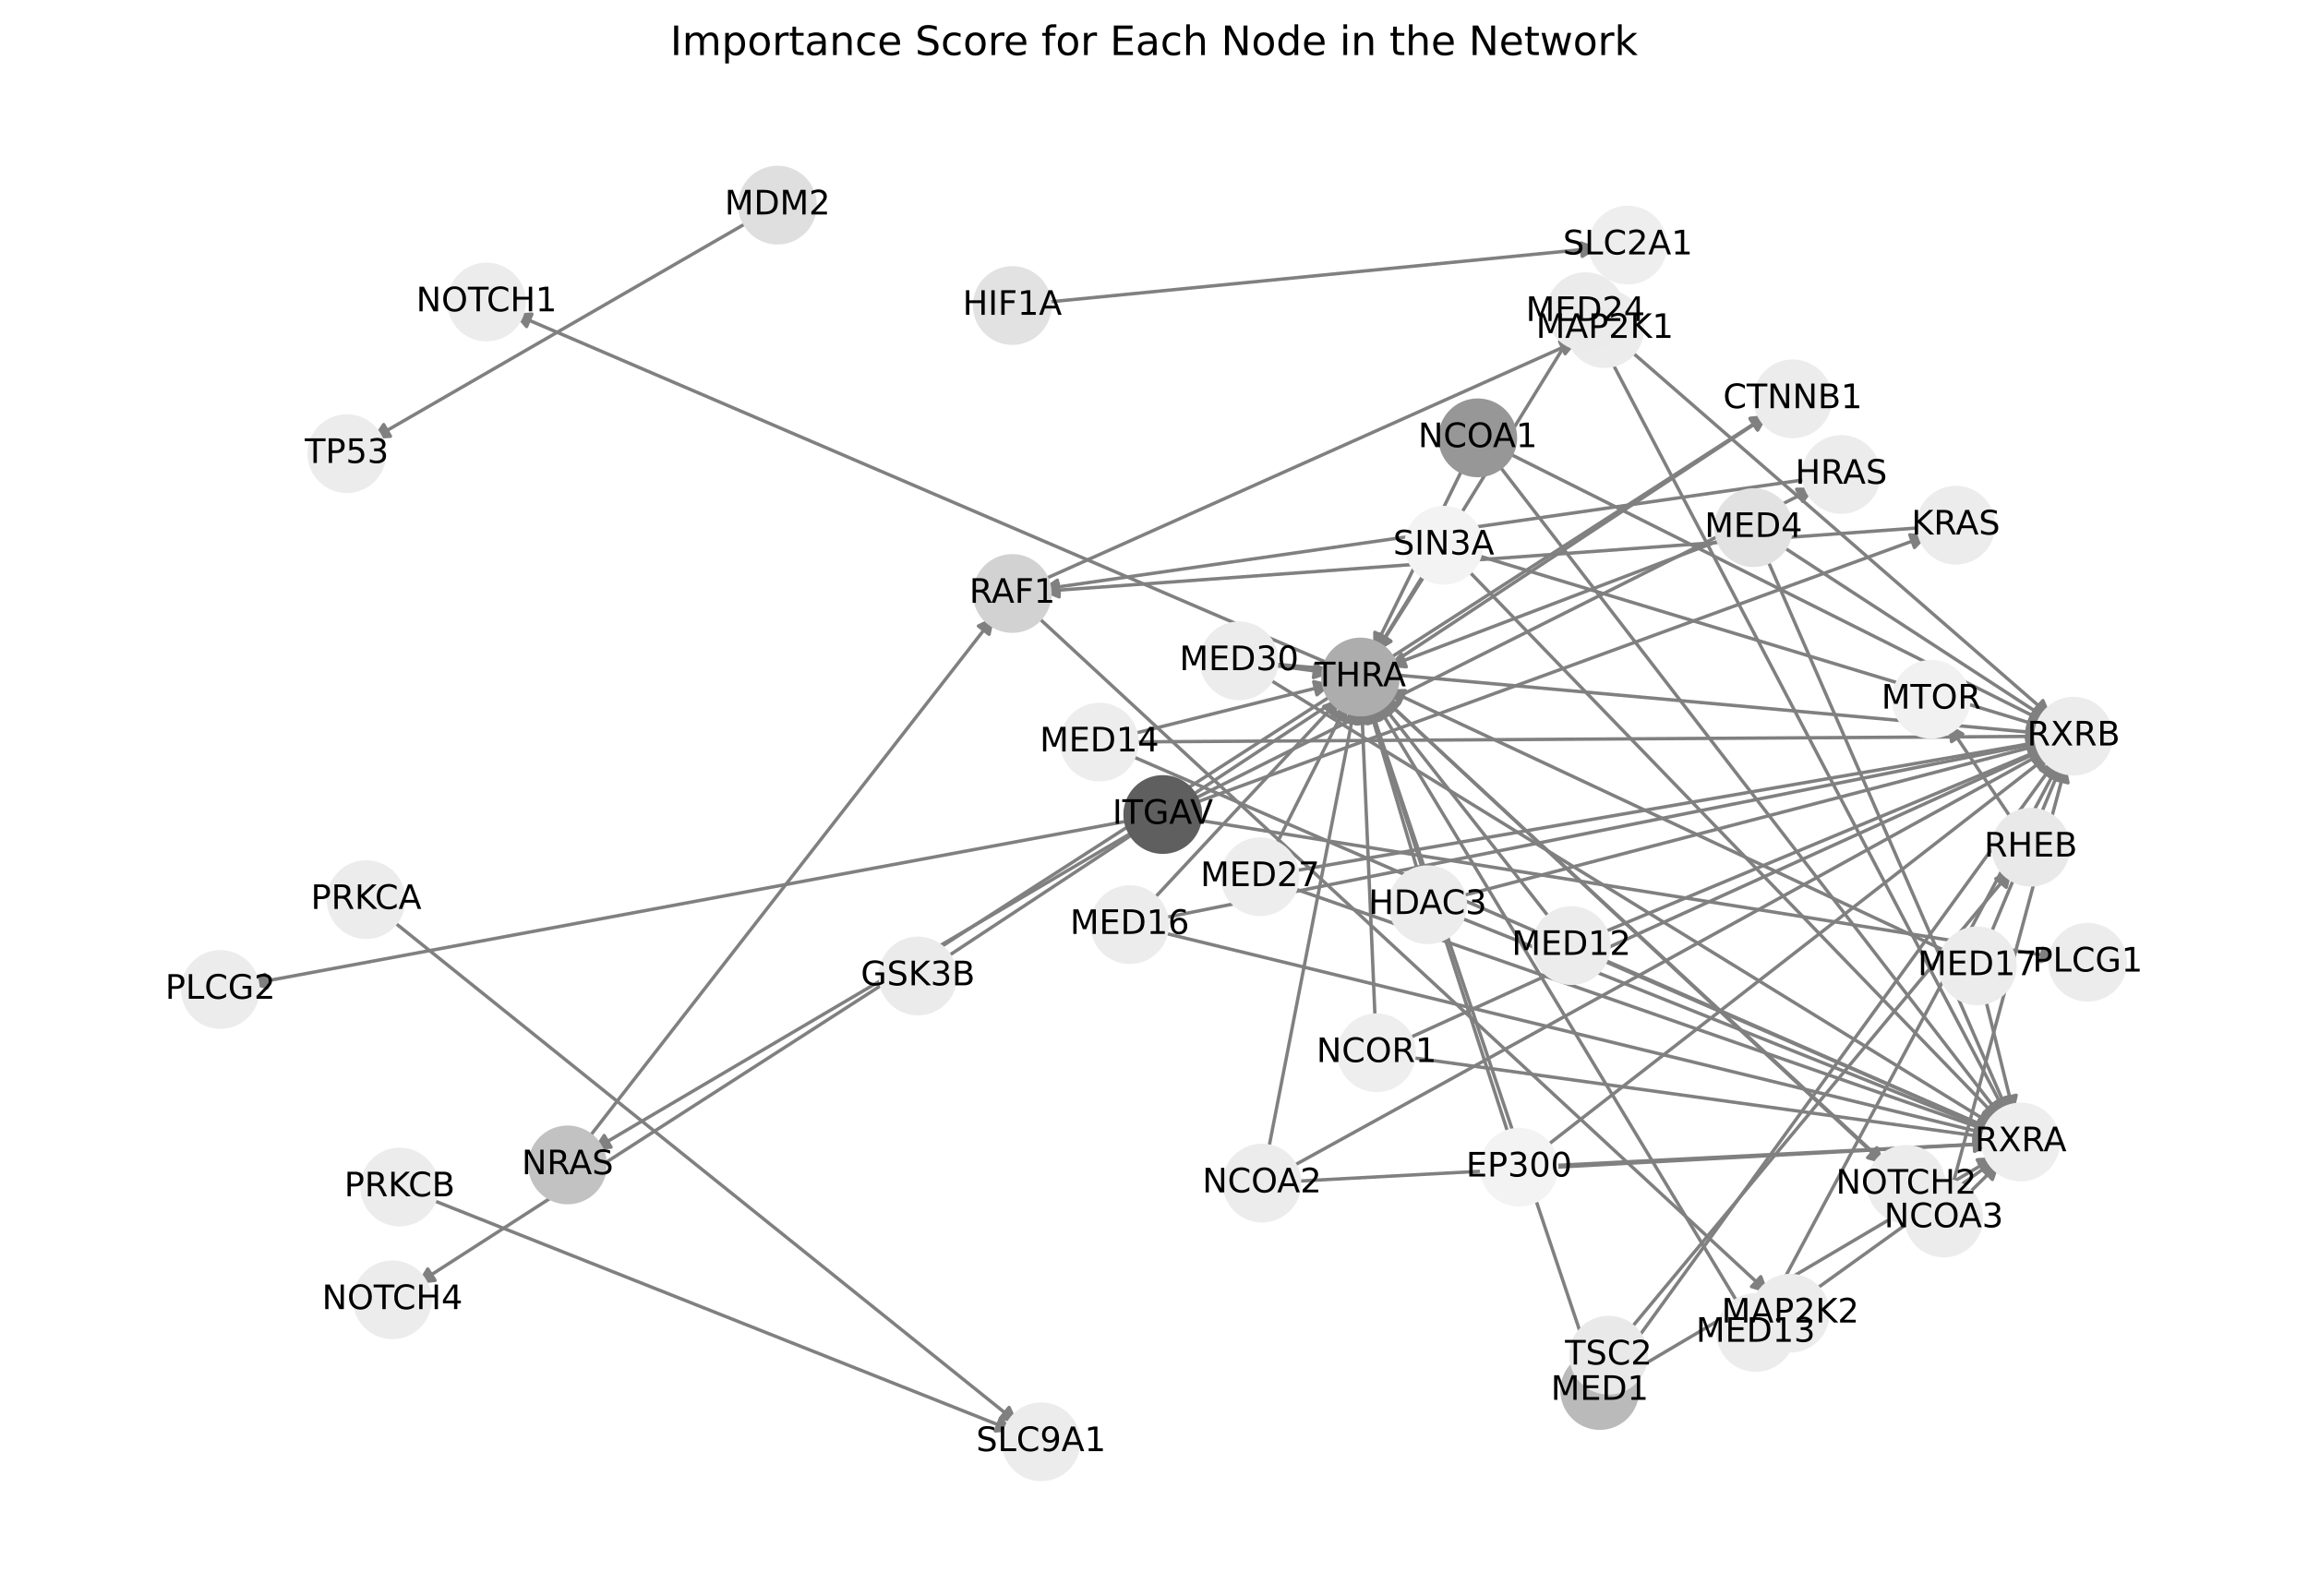 <?xml version="1.0" encoding="utf-8" standalone="no"?>
<!DOCTYPE svg PUBLIC "-//W3C//DTD SVG 1.1//EN"
  "http://www.w3.org/Graphics/SVG/1.1/DTD/svg11.dtd">
<!-- Created with matplotlib (https://matplotlib.org/) -->
<svg height="473.038pt" version="1.1" viewBox="0 0 684 473.038" width="684pt" xmlns="http://www.w3.org/2000/svg" xmlns:xlink="http://www.w3.org/1999/xlink">
 <defs>
  <style type="text/css">*{stroke-linecap:butt;stroke-linejoin:round;}</style>
 </defs>
 <g id="figure_1">
  <g id="patch_1">
   <path d="M 0 473.038 
L 684 473.038 
L 684 0 
L 0 0 
z
" style="fill:#ffffff;"/>
  </g>
  <g id="axes_1">
   <g id="patch_2">
    <path clip-path="url(#pe3133e5436)" d="M 353.148 242.788 
Q 481.644 263.314 609.037 283.663 
" style="fill:none;stroke:#808080;stroke-linecap:round;"/>
    <path clip-path="url(#pe3133e5436)" d="M 605.402 281.057 
L 609.037 283.663 
L 604.771 285.007 
L 605.402 281.057 
z
" style="fill:#808080;stroke:#808080;stroke-linecap:round;"/>
   </g>
   <g id="patch_3">
    <path clip-path="url(#pe3133e5436)" d="M 336.076 243.003 
Q 204.948 267.347 74.92 291.486 
" style="fill:none;stroke:#808080;stroke-linecap:round;"/>
    <path clip-path="url(#pe3133e5436)" d="M 79.218 292.722 
L 74.92 291.486 
L 78.488 288.79 
L 79.218 292.722 
z
" style="fill:#808080;stroke:#808080;stroke-linecap:round;"/>
   </g>
   <g id="patch_4">
    <path clip-path="url(#pe3133e5436)" d="M 352.336 237.542 
Q 445.132 191.028 536.928 145.016 
" style="fill:none;stroke:#808080;stroke-linecap:round;"/>
    <path clip-path="url(#pe3133e5436)" d="M 532.456 145.02 
L 536.928 145.016 
L 534.249 148.596 
L 532.456 145.02 
z
" style="fill:#808080;stroke:#808080;stroke-linecap:round;"/>
   </g>
   <g id="patch_5">
    <path clip-path="url(#pe3133e5436)" d="M 352.732 238.453 
Q 462.109 198.546 570.436 159.022 
" style="fill:none;stroke:#808080;stroke-linecap:round;"/>
    <path clip-path="url(#pe3133e5436)" d="M 565.993 158.514 
L 570.436 159.022 
L 567.364 162.272 
L 565.993 158.514 
z
" style="fill:#808080;stroke:#808080;stroke-linecap:round;"/>
   </g>
   <g id="patch_6">
    <path clip-path="url(#pe3133e5436)" d="M 337.131 245.817 
Q 256.397 293.353 176.626 340.323 
" style="fill:none;stroke:#808080;stroke-linecap:round;"/>
    <path clip-path="url(#pe3133e5436)" d="M 181.088 340.017 
L 176.626 340.323 
L 179.058 336.57 
L 181.088 340.017 
z
" style="fill:#808080;stroke:#808080;stroke-linecap:round;"/>
   </g>
   <g id="patch_7">
    <path clip-path="url(#pe3133e5436)" d="M 279.257 284.516 
Q 401.663 203.752 523.136 123.604 
" style="fill:none;stroke:#808080;stroke-linecap:round;"/>
    <path clip-path="url(#pe3133e5436)" d="M 518.696 124.138 
L 523.136 123.604 
L 520.899 127.476 
L 518.696 124.138 
z
" style="fill:#808080;stroke:#808080;stroke-linecap:round;"/>
   </g>
   <g id="patch_8">
    <path clip-path="url(#pe3133e5436)" d="M 307.913 172.374 
Q 387.803 136.654 466.673 101.391 
" style="fill:none;stroke:#808080;stroke-linecap:round;"/>
    <path clip-path="url(#pe3133e5436)" d="M 462.205 101.198 
L 466.673 101.391 
L 463.838 104.85 
L 462.205 101.198 
z
" style="fill:#808080;stroke:#808080;stroke-linecap:round;"/>
   </g>
   <g id="patch_9">
    <path clip-path="url(#pe3133e5436)" d="M 306.364 181.791 
Q 415.287 282.573 523.389 382.597 
" style="fill:none;stroke:#808080;stroke-linecap:round;"/>
    <path clip-path="url(#pe3133e5436)" d="M 521.812 378.412 
L 523.389 382.597 
L 519.095 381.348 
L 521.812 378.412 
z
" style="fill:#808080;stroke:#808080;stroke-linecap:round;"/>
   </g>
   <g id="patch_10">
    <path clip-path="url(#pe3133e5436)" d="M 410.464 195.98 
Q 467.238 159.443 523.072 123.512 
" style="fill:none;stroke:#808080;stroke-linecap:round;"/>
    <path clip-path="url(#pe3133e5436)" d="M 518.626 123.995 
L 523.072 123.512 
L 520.791 127.359 
L 518.626 123.995 
z
" style="fill:#808080;stroke:#808080;stroke-linecap:round;"/>
   </g>
   <g id="patch_11">
    <path clip-path="url(#pe3133e5436)" d="M 395.225 197.253 
Q 273.684 145.09 153.171 93.369 
" style="fill:none;stroke:#808080;stroke-linecap:round;"/>
    <path clip-path="url(#pe3133e5436)" d="M 156.058 96.784 
L 153.171 93.369 
L 157.635 93.108 
L 156.058 96.784 
z
" style="fill:#808080;stroke:#808080;stroke-linecap:round;"/>
   </g>
   <g id="patch_12">
    <path clip-path="url(#pe3133e5436)" d="M 409.521 206.562 
Q 484.061 275.853 557.782 344.384 
" style="fill:none;stroke:#808080;stroke-linecap:round;"/>
    <path clip-path="url(#pe3133e5436)" d="M 556.214 340.195 
L 557.782 344.384 
L 553.491 343.125 
L 556.214 340.195 
z
" style="fill:#808080;stroke:#808080;stroke-linecap:round;"/>
   </g>
   <g id="patch_13">
    <path clip-path="url(#pe3133e5436)" d="M 395.898 205.353 
Q 259.727 292.967 124.496 379.977 
" style="fill:none;stroke:#808080;stroke-linecap:round;"/>
    <path clip-path="url(#pe3133e5436)" d="M 128.942 379.494 
L 124.496 379.977 
L 126.778 376.13 
L 128.942 379.494 
z
" style="fill:#808080;stroke:#808080;stroke-linecap:round;"/>
   </g>
   <g id="patch_14">
    <path clip-path="url(#pe3133e5436)" d="M 308.628 89.709 
Q 391.222 81.6 472.703 73.601 
" style="fill:none;stroke:#808080;stroke-linecap:round;"/>
    <path clip-path="url(#pe3133e5436)" d="M 468.527 72.001 
L 472.703 73.601 
L 468.918 75.982 
L 468.527 72.001 
z
" style="fill:#808080;stroke:#808080;stroke-linecap:round;"/>
   </g>
   <g id="patch_15">
    <path clip-path="url(#pe3133e5436)" d="M 407.586 303.385 
Q 405.569 256.353 403.599 210.439 
" style="fill:none;stroke:#808080;stroke-linecap:round;"/>
    <path clip-path="url(#pe3133e5436)" d="M 401.773 214.521 
L 403.599 210.439 
L 405.769 214.35 
L 401.773 214.521 
z
" style="fill:#808080;stroke:#808080;stroke-linecap:round;"/>
   </g>
   <g id="patch_16">
    <path clip-path="url(#pe3133e5436)" d="M 416.536 313.222 
Q 503.412 325.256 589.18 337.136 
" style="fill:none;stroke:#808080;stroke-linecap:round;"/>
    <path clip-path="url(#pe3133e5436)" d="M 585.492 334.606 
L 589.18 337.136 
L 584.944 338.569 
L 585.492 334.606 
z
" style="fill:#808080;stroke:#808080;stroke-linecap:round;"/>
   </g>
   <g id="patch_17">
    <path clip-path="url(#pe3133e5436)" d="M 415.84 308.453 
Q 511.237 265.115 605.616 222.24 
" style="fill:none;stroke:#808080;stroke-linecap:round;"/>
    <path clip-path="url(#pe3133e5436)" d="M 601.147 222.074 
L 605.616 222.24 
L 602.802 225.715 
L 601.147 222.074 
z
" style="fill:#808080;stroke:#808080;stroke-linecap:round;"/>
   </g>
   <g id="patch_18">
    <path clip-path="url(#pe3133e5436)" d="M 423.233 168.929 
Q 415.518 181.139 408.401 192.403 
" style="fill:none;stroke:#808080;stroke-linecap:round;"/>
    <path clip-path="url(#pe3133e5436)" d="M 412.229 190.09 
L 408.401 192.403 
L 408.847 187.954 
L 412.229 190.09 
z
" style="fill:#808080;stroke:#808080;stroke-linecap:round;"/>
   </g>
   <g id="patch_19">
    <path clip-path="url(#pe3133e5436)" d="M 433.878 167.833 
Q 513.362 250.043 592.068 331.448 
" style="fill:none;stroke:#808080;stroke-linecap:round;"/>
    <path clip-path="url(#pe3133e5436)" d="M 590.726 327.182 
L 592.068 331.448 
L 587.85 329.963 
L 590.726 327.182 
z
" style="fill:#808080;stroke:#808080;stroke-linecap:round;"/>
   </g>
   <g id="patch_20">
    <path clip-path="url(#pe3133e5436)" d="M 436.144 164.119 
Q 521.188 189.901 605.162 215.359 
" style="fill:none;stroke:#808080;stroke-linecap:round;"/>
    <path clip-path="url(#pe3133e5436)" d="M 601.914 212.284 
L 605.162 215.359 
L 600.754 216.112 
L 601.914 212.284 
z
" style="fill:#808080;stroke:#808080;stroke-linecap:round;"/>
   </g>
   <g id="patch_21">
    <path clip-path="url(#pe3133e5436)" d="M 447.525 337.717 
Q 426.686 273.314 406.192 209.975 
" style="fill:none;stroke:#808080;stroke-linecap:round;"/>
    <path clip-path="url(#pe3133e5436)" d="M 405.52 214.396 
L 406.192 209.975 
L 409.326 213.165 
L 405.52 214.396 
z
" style="fill:#808080;stroke:#808080;stroke-linecap:round;"/>
   </g>
   <g id="patch_22">
    <path clip-path="url(#pe3133e5436)" d="M 458.844 345.525 
Q 524.528 342.219 589.095 338.969 
" style="fill:none;stroke:#808080;stroke-linecap:round;"/>
    <path clip-path="url(#pe3133e5436)" d="M 585 337.173 
L 589.095 338.969 
L 585.201 341.168 
L 585 337.173 
z
" style="fill:#808080;stroke:#808080;stroke-linecap:round;"/>
   </g>
   <g id="patch_23">
    <path clip-path="url(#pe3133e5436)" d="M 457.03 340.644 
Q 532.356 282.078 606.8 224.197 
" style="fill:none;stroke:#808080;stroke-linecap:round;"/>
    <path clip-path="url(#pe3133e5436)" d="M 602.415 225.074 
L 606.8 224.197 
L 604.87 228.232 
L 602.415 225.074 
z
" style="fill:#808080;stroke:#808080;stroke-linecap:round;"/>
   </g>
   <g id="patch_24">
    <path clip-path="url(#pe3133e5436)" d="M 471.351 403.939 
Q 438.642 306.408 406.289 209.937 
" style="fill:none;stroke:#808080;stroke-linecap:round;"/>
    <path clip-path="url(#pe3133e5436)" d="M 405.665 214.366 
L 406.289 209.937 
L 409.457 213.094 
L 405.665 214.366 
z
" style="fill:#808080;stroke:#808080;stroke-linecap:round;"/>
   </g>
   <g id="patch_25">
    <path clip-path="url(#pe3133e5436)" d="M 481.564 407.747 
Q 536.486 375.314 590.446 343.45 
" style="fill:none;stroke:#808080;stroke-linecap:round;"/>
    <path clip-path="url(#pe3133e5436)" d="M 585.984 343.761 
L 590.446 343.45 
L 588.018 347.206 
L 585.984 343.761 
z
" style="fill:#808080;stroke:#808080;stroke-linecap:round;"/>
   </g>
   <g id="patch_26">
    <path clip-path="url(#pe3133e5436)" d="M 479.186 405.135 
Q 544.314 315.172 608.786 226.115 
" style="fill:none;stroke:#808080;stroke-linecap:round;"/>
    <path clip-path="url(#pe3133e5436)" d="M 604.82 228.183 
L 608.786 226.115 
L 608.06 230.528 
L 604.82 228.183 
z
" style="fill:#808080;stroke:#808080;stroke-linecap:round;"/>
   </g>
   <g id="patch_27">
    <path clip-path="url(#pe3133e5436)" d="M 222.92 65.132 
Q 166.598 97.633 111.245 129.575 
" style="fill:none;stroke:#808080;stroke-linecap:round;"/>
    <path clip-path="url(#pe3133e5436)" d="M 115.709 129.308 
L 111.245 129.575 
L 113.71 125.844 
L 115.709 129.308 
z
" style="fill:#808080;stroke:#808080;stroke-linecap:round;"/>
   </g>
   <g id="patch_28">
    <path clip-path="url(#pe3133e5436)" d="M 482.255 395.021 
Q 539.278 326.399 595.587 258.638 
" style="fill:none;stroke:#808080;stroke-linecap:round;"/>
    <path clip-path="url(#pe3133e5436)" d="M 591.492 260.436 
L 595.587 258.638 
L 594.568 262.992 
L 591.492 260.436 
z
" style="fill:#808080;stroke:#808080;stroke-linecap:round;"/>
   </g>
   <g id="patch_29">
    <path clip-path="url(#pe3133e5436)" d="M 597 243.932 
Q 587.083 229.193 577.789 215.381 
" style="fill:none;stroke:#808080;stroke-linecap:round;"/>
    <path clip-path="url(#pe3133e5436)" d="M 578.363 219.816 
L 577.789 215.381 
L 581.682 217.583 
L 578.363 219.816 
z
" style="fill:#808080;stroke:#808080;stroke-linecap:round;"/>
   </g>
   <g id="patch_30">
    <path clip-path="url(#pe3133e5436)" d="M 115.269 272.081 
Q 208.524 347.004 300.907 421.227 
" style="fill:none;stroke:#808080;stroke-linecap:round;"/>
    <path clip-path="url(#pe3133e5436)" d="M 299.041 417.163 
L 300.907 421.227 
L 296.536 420.281 
L 299.041 417.163 
z
" style="fill:#808080;stroke:#808080;stroke-linecap:round;"/>
   </g>
   <g id="patch_31">
    <path clip-path="url(#pe3133e5436)" d="M 126.474 355.032 
Q 213.477 389.593 299.441 423.741 
" style="fill:none;stroke:#808080;stroke-linecap:round;"/>
    <path clip-path="url(#pe3133e5436)" d="M 296.462 420.406 
L 299.441 423.741 
L 294.986 424.123 
L 296.462 420.406 
z
" style="fill:#808080;stroke:#808080;stroke-linecap:round;"/>
   </g>
   <g id="patch_32">
    <path clip-path="url(#pe3133e5436)" d="M 537.099 141.864 
Q 422.838 158.271 309.684 174.519 
" style="fill:none;stroke:#808080;stroke-linecap:round;"/>
    <path clip-path="url(#pe3133e5436)" d="M 313.927 175.93 
L 309.684 174.519 
L 313.359 171.971 
L 313.927 175.93 
z
" style="fill:#808080;stroke:#808080;stroke-linecap:round;"/>
   </g>
   <g id="patch_33">
    <path clip-path="url(#pe3133e5436)" d="M 570.979 156.297 
Q 439.812 165.79 309.759 175.203 
" style="fill:none;stroke:#808080;stroke-linecap:round;"/>
    <path clip-path="url(#pe3133e5436)" d="M 313.893 176.909 
L 309.759 175.203 
L 313.604 172.919 
L 313.893 176.909 
z
" style="fill:#808080;stroke:#808080;stroke-linecap:round;"/>
   </g>
   <g id="patch_34">
    <path clip-path="url(#pe3133e5436)" d="M 173.52 338.448 
Q 234.105 260.595 294.003 183.624 
" style="fill:none;stroke:#808080;stroke-linecap:round;"/>
    <path clip-path="url(#pe3133e5436)" d="M 289.968 185.553 
L 294.003 183.624 
L 293.125 188.009 
L 289.968 185.553 
z
" style="fill:#808080;stroke:#808080;stroke-linecap:round;"/>
   </g>
   <g id="patch_35">
    <path clip-path="url(#pe3133e5436)" d="M 420.654 259.854 
Q 413.143 234.413 405.949 210.045 
" style="fill:none;stroke:#808080;stroke-linecap:round;"/>
    <path clip-path="url(#pe3133e5436)" d="M 405.163 214.447 
L 405.949 210.045 
L 409 213.315 
L 405.163 214.447 
z
" style="fill:#808080;stroke:#808080;stroke-linecap:round;"/>
   </g>
   <g id="patch_36">
    <path clip-path="url(#pe3133e5436)" d="M 431.15 271.381 
Q 510.989 303.322 589.789 334.847 
" style="fill:none;stroke:#808080;stroke-linecap:round;"/>
    <path clip-path="url(#pe3133e5436)" d="M 586.818 331.504 
L 589.789 334.847 
L 585.332 335.218 
L 586.818 331.504 
z
" style="fill:#808080;stroke:#808080;stroke-linecap:round;"/>
   </g>
   <g id="patch_37">
    <path clip-path="url(#pe3133e5436)" d="M 431.487 265.976 
Q 518.813 243.18 605.056 220.666 
" style="fill:none;stroke:#808080;stroke-linecap:round;"/>
    <path clip-path="url(#pe3133e5436)" d="M 600.681 219.741 
L 605.056 220.666 
L 601.691 223.611 
L 600.681 219.741 
z
" style="fill:#808080;stroke:#808080;stroke-linecap:round;"/>
   </g>
   <g id="patch_38">
    <path clip-path="url(#pe3133e5436)" d="M 434.13 137.552 
Q 420.562 165.221 407.486 191.886 
" style="fill:none;stroke:#808080;stroke-linecap:round;"/>
    <path clip-path="url(#pe3133e5436)" d="M 411.043 189.175 
L 407.486 191.886 
L 407.452 187.414 
L 411.043 189.175 
z
" style="fill:#808080;stroke:#808080;stroke-linecap:round;"/>
   </g>
   <g id="patch_39">
    <path clip-path="url(#pe3133e5436)" d="M 443.23 136.633 
Q 518.403 234.126 592.894 330.733 
" style="fill:none;stroke:#808080;stroke-linecap:round;"/>
    <path clip-path="url(#pe3133e5436)" d="M 592.035 326.344 
L 592.894 330.733 
L 588.867 328.787 
L 592.035 326.344 
z
" style="fill:#808080;stroke:#808080;stroke-linecap:round;"/>
   </g>
   <g id="patch_40">
    <path clip-path="url(#pe3133e5436)" d="M 445.689 133.655 
Q 526.234 173.987 605.779 213.819 
" style="fill:none;stroke:#808080;stroke-linecap:round;"/>
    <path clip-path="url(#pe3133e5436)" d="M 603.097 210.239 
L 605.779 213.819 
L 601.306 213.816 
L 603.097 210.239 
z
" style="fill:#808080;stroke:#808080;stroke-linecap:round;"/>
   </g>
   <g id="patch_41">
    <path clip-path="url(#pe3133e5436)" d="M 375.653 342.163 
Q 388.59 275.666 401.313 210.267 
" style="fill:none;stroke:#808080;stroke-linecap:round;"/>
    <path clip-path="url(#pe3133e5436)" d="M 398.586 213.812 
L 401.313 210.267 
L 402.512 214.575 
L 398.586 213.812 
z
" style="fill:#808080;stroke:#808080;stroke-linecap:round;"/>
   </g>
   <g id="patch_42">
    <path clip-path="url(#pe3133e5436)" d="M 382.65 350.195 
Q 486.434 344.571 589.101 339.007 
" style="fill:none;stroke:#808080;stroke-linecap:round;"/>
    <path clip-path="url(#pe3133e5436)" d="M 584.999 337.226 
L 589.101 339.007 
L 585.216 341.22 
L 584.999 337.226 
z
" style="fill:#808080;stroke:#808080;stroke-linecap:round;"/>
   </g>
   <g id="patch_43">
    <path clip-path="url(#pe3133e5436)" d="M 381.586 346.485 
Q 494.258 284.43 605.952 222.914 
" style="fill:none;stroke:#808080;stroke-linecap:round;"/>
    <path clip-path="url(#pe3133e5436)" d="M 601.483 223.092 
L 605.952 222.914 
L 603.413 226.596 
L 601.483 223.092 
z
" style="fill:#808080;stroke:#808080;stroke-linecap:round;"/>
   </g>
   <g id="patch_44">
    <path clip-path="url(#pe3133e5436)" d="M 569.709 355.118 
Q 489.62 280.837 410.35 207.317 
" style="fill:none;stroke:#808080;stroke-linecap:round;"/>
    <path clip-path="url(#pe3133e5436)" d="M 411.923 211.503 
L 410.35 207.317 
L 414.643 208.571 
L 411.923 211.503 
z
" style="fill:#808080;stroke:#808080;stroke-linecap:round;"/>
   </g>
   <g id="patch_45">
    <path clip-path="url(#pe3133e5436)" d="M 582.22 354.921 
Q 587.461 349.743 591.907 345.351 
" style="fill:none;stroke:#808080;stroke-linecap:round;"/>
    <path clip-path="url(#pe3133e5436)" d="M 587.656 346.74 
L 591.907 345.351 
L 590.467 349.585 
L 587.656 346.74 
z
" style="fill:#808080;stroke:#808080;stroke-linecap:round;"/>
   </g>
   <g id="patch_46">
    <path clip-path="url(#pe3133e5436)" d="M 578.311 352.643 
Q 595.289 289.602 611.976 227.641 
" style="fill:none;stroke:#808080;stroke-linecap:round;"/>
    <path clip-path="url(#pe3133e5436)" d="M 609.004 230.983 
L 611.976 227.641 
L 612.867 232.024 
L 609.004 230.983 
z
" style="fill:#808080;stroke:#808080;stroke-linecap:round;"/>
   </g>
   <g id="patch_47">
    <path clip-path="url(#pe3133e5436)" d="M 511.576 159.474 
Q 461.425 178.532 412.32 197.194 
" style="fill:none;stroke:#808080;stroke-linecap:round;"/>
    <path clip-path="url(#pe3133e5436)" d="M 416.77 197.642 
L 412.32 197.194 
L 415.349 193.903 
L 416.77 197.642 
z
" style="fill:#808080;stroke:#808080;stroke-linecap:round;"/>
   </g>
   <g id="patch_48">
    <path clip-path="url(#pe3133e5436)" d="M 523.125 164.341 
Q 559.268 247.438 594.965 329.51 
" style="fill:none;stroke:#808080;stroke-linecap:round;"/>
    <path clip-path="url(#pe3133e5436)" d="M 595.203 325.045 
L 594.965 329.51 
L 591.535 326.64 
L 595.203 325.045 
z
" style="fill:#808080;stroke:#808080;stroke-linecap:round;"/>
   </g>
   <g id="patch_49">
    <path clip-path="url(#pe3133e5436)" d="M 526.927 161.125 
Q 567.095 187.296 606.325 212.857 
" style="fill:none;stroke:#808080;stroke-linecap:round;"/>
    <path clip-path="url(#pe3133e5436)" d="M 604.066 208.997 
L 606.325 212.857 
L 601.882 212.349 
L 604.066 208.997 
z
" style="fill:#808080;stroke:#808080;stroke-linecap:round;"/>
   </g>
   <g id="patch_50">
    <path clip-path="url(#pe3133e5436)" d="M 460.338 273.465 
Q 434.434 240.473 409.221 208.36 
" style="fill:none;stroke:#808080;stroke-linecap:round;"/>
    <path clip-path="url(#pe3133e5436)" d="M 410.118 212.742 
L 409.221 208.36 
L 413.264 210.271 
L 410.118 212.742 
z
" style="fill:#808080;stroke:#808080;stroke-linecap:round;"/>
   </g>
   <g id="patch_51">
    <path clip-path="url(#pe3133e5436)" d="M 473.623 283.744 
Q 532.275 309.376 589.902 334.561 
" style="fill:none;stroke:#808080;stroke-linecap:round;"/>
    <path clip-path="url(#pe3133e5436)" d="M 587.038 331.126 
L 589.902 334.561 
L 585.436 334.792 
L 587.038 331.126 
z
" style="fill:#808080;stroke:#808080;stroke-linecap:round;"/>
   </g>
   <g id="patch_52">
    <path clip-path="url(#pe3133e5436)" d="M 473.675 276.942 
Q 540.102 249.235 605.497 221.959 
" style="fill:none;stroke:#808080;stroke-linecap:round;"/>
    <path clip-path="url(#pe3133e5436)" d="M 601.036 221.653 
L 605.497 221.959 
L 602.575 225.345 
L 601.036 221.653 
z
" style="fill:#808080;stroke:#808080;stroke-linecap:round;"/>
   </g>
   <g id="patch_53">
    <path clip-path="url(#pe3133e5436)" d="M 515.838 387.525 
Q 461.745 297.804 408.229 209.041 
" style="fill:none;stroke:#808080;stroke-linecap:round;"/>
    <path clip-path="url(#pe3133e5436)" d="M 408.581 213.499 
L 408.229 209.041 
L 412.007 211.434 
L 408.581 213.499 
z
" style="fill:#808080;stroke:#808080;stroke-linecap:round;"/>
   </g>
   <g id="patch_54">
    <path clip-path="url(#pe3133e5436)" d="M 527.339 389.885 
Q 559.587 366.708 590.926 344.183 
" style="fill:none;stroke:#808080;stroke-linecap:round;"/>
    <path clip-path="url(#pe3133e5436)" d="M 586.511 344.894 
L 590.926 344.183 
L 588.846 348.142 
L 586.511 344.894 
z
" style="fill:#808080;stroke:#808080;stroke-linecap:round;"/>
   </g>
   <g id="patch_55">
    <path clip-path="url(#pe3133e5436)" d="M 524.381 387.299 
Q 567.414 306.567 609.921 226.823 
" style="fill:none;stroke:#808080;stroke-linecap:round;"/>
    <path clip-path="url(#pe3133e5436)" d="M 606.275 229.412 
L 609.921 226.823 
L 609.804 231.293 
L 606.275 229.412 
z
" style="fill:#808080;stroke:#808080;stroke-linecap:round;"/>
   </g>
   <g id="patch_56">
    <path clip-path="url(#pe3133e5436)" d="M 334.219 217.866 
Q 364.497 210.315 393.69 203.034 
" style="fill:none;stroke:#808080;stroke-linecap:round;"/>
    <path clip-path="url(#pe3133e5436)" d="M 389.325 202.061 
L 393.69 203.034 
L 390.293 205.943 
L 389.325 202.061 
z
" style="fill:#808080;stroke:#808080;stroke-linecap:round;"/>
   </g>
   <g id="patch_57">
    <path clip-path="url(#pe3133e5436)" d="M 333.765 223.409 
Q 462.345 279.22 589.899 334.586 
" style="fill:none;stroke:#808080;stroke-linecap:round;"/>
    <path clip-path="url(#pe3133e5436)" d="M 587.026 331.159 
L 589.899 334.586 
L 585.433 334.828 
L 587.026 331.159 
z
" style="fill:#808080;stroke:#808080;stroke-linecap:round;"/>
   </g>
   <g id="patch_58">
    <path clip-path="url(#pe3133e5436)" d="M 334.476 219.908 
Q 470.167 219.078 604.74 218.255 
" style="fill:none;stroke:#808080;stroke-linecap:round;"/>
    <path clip-path="url(#pe3133e5436)" d="M 600.728 216.28 
L 604.74 218.255 
L 600.752 220.28 
L 600.728 216.28 
z
" style="fill:#808080;stroke:#808080;stroke-linecap:round;"/>
   </g>
   <g id="patch_59">
    <path clip-path="url(#pe3133e5436)" d="M 340.703 267.719 
Q 368.989 237.362 396.513 207.822 
" style="fill:none;stroke:#808080;stroke-linecap:round;"/>
    <path clip-path="url(#pe3133e5436)" d="M 392.323 209.386 
L 396.513 207.822 
L 395.25 212.112 
L 392.323 209.386 
z
" style="fill:#808080;stroke:#808080;stroke-linecap:round;"/>
   </g>
   <g id="patch_60">
    <path clip-path="url(#pe3133e5436)" d="M 343.217 276.108 
Q 466.834 306.267 589.365 336.16 
" style="fill:none;stroke:#808080;stroke-linecap:round;"/>
    <path clip-path="url(#pe3133e5436)" d="M 585.953 333.269 
L 589.365 336.16 
L 585.005 337.155 
L 585.953 333.269 
z
" style="fill:#808080;stroke:#808080;stroke-linecap:round;"/>
   </g>
   <g id="patch_61">
    <path clip-path="url(#pe3133e5436)" d="M 343.289 272.36 
Q 474.656 246.126 604.927 220.111 
" style="fill:none;stroke:#808080;stroke-linecap:round;"/>
    <path clip-path="url(#pe3133e5436)" d="M 600.612 218.933 
L 604.927 220.111 
L 601.396 222.856 
L 600.612 218.933 
z
" style="fill:#808080;stroke:#808080;stroke-linecap:round;"/>
   </g>
   <g id="patch_62">
    <path clip-path="url(#pe3133e5436)" d="M 578.157 282.604 
Q 494.589 243.471 412.034 204.813 
" style="fill:none;stroke:#808080;stroke-linecap:round;"/>
    <path clip-path="url(#pe3133e5436)" d="M 414.809 208.321 
L 412.034 204.813 
L 416.505 204.698 
L 414.809 208.321 
z
" style="fill:#808080;stroke:#808080;stroke-linecap:round;"/>
   </g>
   <g id="patch_63">
    <path clip-path="url(#pe3133e5436)" d="M 588.071 294.684 
Q 592.432 312.378 596.525 328.986 
" style="fill:none;stroke:#808080;stroke-linecap:round;"/>
    <path clip-path="url(#pe3133e5436)" d="M 597.51 324.623 
L 596.525 328.986 
L 593.626 325.581 
L 597.51 324.623 
z
" style="fill:#808080;stroke:#808080;stroke-linecap:round;"/>
   </g>
   <g id="patch_64">
    <path clip-path="url(#pe3133e5436)" d="M 589.346 278.285 
Q 600.26 252.232 610.743 227.211 
" style="fill:none;stroke:#808080;stroke-linecap:round;"/>
    <path clip-path="url(#pe3133e5436)" d="M 607.352 230.128 
L 610.743 227.211 
L 611.042 231.673 
L 607.352 230.128 
z
" style="fill:#808080;stroke:#808080;stroke-linecap:round;"/>
   </g>
   <g id="patch_65">
    <path clip-path="url(#pe3133e5436)" d="M 465.334 99.752 
Q 436.528 146.522 408.309 192.339 
" style="fill:none;stroke:#808080;stroke-linecap:round;"/>
    <path clip-path="url(#pe3133e5436)" d="M 412.11 189.982 
L 408.309 192.339 
L 408.704 187.885 
L 412.11 189.982 
z
" style="fill:#808080;stroke:#808080;stroke-linecap:round;"/>
   </g>
   <g id="patch_66">
    <path clip-path="url(#pe3133e5436)" d="M 473.896 100.051 
Q 534.37 215.428 594.324 329.815 
" style="fill:none;stroke:#808080;stroke-linecap:round;"/>
    <path clip-path="url(#pe3133e5436)" d="M 594.239 325.343 
L 594.324 329.815 
L 590.696 327.2 
L 594.239 325.343 
z
" style="fill:#808080;stroke:#808080;stroke-linecap:round;"/>
   </g>
   <g id="patch_67">
    <path clip-path="url(#pe3133e5436)" d="M 476.41 98.064 
Q 542.197 155.288 607.141 211.778 
" style="fill:none;stroke:#808080;stroke-linecap:round;"/>
    <path clip-path="url(#pe3133e5436)" d="M 605.436 207.643 
L 607.141 211.778 
L 602.81 210.661 
L 605.436 207.643 
z
" style="fill:#808080;stroke:#808080;stroke-linecap:round;"/>
   </g>
   <g id="patch_68">
    <path clip-path="url(#pe3133e5436)" d="M 377.32 252.137 
Q 388.306 230.271 398.791 209.404 
" style="fill:none;stroke:#808080;stroke-linecap:round;"/>
    <path clip-path="url(#pe3133e5436)" d="M 395.208 212.08 
L 398.791 209.404 
L 398.782 213.876 
L 395.208 212.08 
z
" style="fill:#808080;stroke:#808080;stroke-linecap:round;"/>
   </g>
   <g id="patch_69">
    <path clip-path="url(#pe3133e5436)" d="M 381.609 262.725 
Q 486.148 299.176 589.631 335.258 
" style="fill:none;stroke:#808080;stroke-linecap:round;"/>
    <path clip-path="url(#pe3133e5436)" d="M 586.513 332.053 
L 589.631 335.258 
L 585.196 335.83 
L 586.513 332.053 
z
" style="fill:#808080;stroke:#808080;stroke-linecap:round;"/>
   </g>
   <g id="patch_70">
    <path clip-path="url(#pe3133e5436)" d="M 381.963 258.399 
Q 493.974 239.035 604.884 219.861 
" style="fill:none;stroke:#808080;stroke-linecap:round;"/>
    <path clip-path="url(#pe3133e5436)" d="M 600.601 218.572 
L 604.884 219.861 
L 601.283 222.514 
L 600.601 218.572 
z
" style="fill:#808080;stroke:#808080;stroke-linecap:round;"/>
   </g>
   <g id="patch_71">
    <path clip-path="url(#pe3133e5436)" d="M 375.806 197.02 
Q 385.201 198.272 393.488 199.376 
" style="fill:none;stroke:#808080;stroke-linecap:round;"/>
    <path clip-path="url(#pe3133e5436)" d="M 389.787 196.865 
L 393.488 199.376 
L 389.258 200.83 
L 389.787 196.865 
z
" style="fill:#808080;stroke:#808080;stroke-linecap:round;"/>
   </g>
   <g id="patch_72">
    <path clip-path="url(#pe3133e5436)" d="M 374.602 200.418 
Q 483.046 267.178 590.539 333.352 
" style="fill:none;stroke:#808080;stroke-linecap:round;"/>
    <path clip-path="url(#pe3133e5436)" d="M 588.181 329.552 
L 590.539 333.352 
L 586.084 332.958 
L 588.181 329.552 
z
" style="fill:#808080;stroke:#808080;stroke-linecap:round;"/>
   </g>
   <g id="patch_73">
    <path clip-path="url(#pe3133e5436)" d="M 375.848 196.655 
Q 490.87 207.036 604.779 217.316 
" style="fill:none;stroke:#808080;stroke-linecap:round;"/>
    <path clip-path="url(#pe3133e5436)" d="M 600.974 214.965 
L 604.779 217.316 
L 600.615 218.949 
L 600.974 214.965 
z
" style="fill:#808080;stroke:#808080;stroke-linecap:round;"/>
   </g>
   <g id="PathCollection_1">
    <defs>
     <path d="M 0 11.18 
C 2.965 11.18 5.809 10.002 7.906 7.906 
C 10.002 5.809 11.18 2.965 11.18 -0 
C 11.18 -2.965 10.002 -5.809 7.906 -7.906 
C 5.809 -10.002 2.965 -11.18 0 -11.18 
C -2.965 -11.18 -5.809 -10.002 -7.906 -7.906 
C -10.002 -5.809 -11.18 -2.965 -11.18 0 
C -11.18 2.965 -10.002 5.809 -7.906 7.906 
C -5.809 10.002 -2.965 11.18 0 11.18 
z
" id="C0_0_49cfcb1595"/>
    </defs>
    <g clip-path="url(#pe3133e5436)">
     <use style="fill:#5f5f5f;stroke:#5f5f5f;" x="344.595" xlink:href="#C0_0_49cfcb1595" y="241.422"/>
    </g>
    <g clip-path="url(#pe3133e5436)">
     <use style="fill:#ececec;stroke:#ececec;" x="531.295" xlink:href="#C0_0_49cfcb1595" y="118.22"/>
    </g>
    <g clip-path="url(#pe3133e5436)">
     <use style="fill:#ebebeb;stroke:#ebebeb;" x="272.03" xlink:href="#C0_0_49cfcb1595" y="289.285"/>
    </g>
    <g clip-path="url(#pe3133e5436)">
     <use style="fill:#d2d2d2;stroke:#d2d2d2;" x="300.007" xlink:href="#C0_0_49cfcb1595" y="175.909"/>
    </g>
    <g clip-path="url(#pe3133e5436)">
     <use style="fill:#adadad;stroke:#adadad;" x="403.18" xlink:href="#C0_0_49cfcb1595" y="200.667"/>
    </g>
    <g clip-path="url(#pe3133e5436)">
     <use style="fill:#f1f1f1;stroke:#f1f1f1;" x="572.33" xlink:href="#C0_0_49cfcb1595" y="207.268"/>
    </g>
    <g clip-path="url(#pe3133e5436)">
     <use style="fill:#e2e2e2;stroke:#e2e2e2;" x="300.007" xlink:href="#C0_0_49cfcb1595" y="90.555"/>
    </g>
    <g clip-path="url(#pe3133e5436)">
     <use style="fill:#ececec;stroke:#ececec;" x="102.779" xlink:href="#C0_0_49cfcb1595" y="134.461"/>
    </g>
    <g clip-path="url(#pe3133e5436)">
     <use style="fill:#eeeeee;stroke:#eeeeee;" x="482.432" xlink:href="#C0_0_49cfcb1595" y="72.646"/>
    </g>
    <g clip-path="url(#pe3133e5436)">
     <use style="fill:#ececec;stroke:#ececec;" x="308.528" xlink:href="#C0_0_49cfcb1595" y="427.351"/>
    </g>
    <g clip-path="url(#pe3133e5436)">
     <use style="fill:#eeeeee;stroke:#eeeeee;" x="407.957" xlink:href="#C0_0_49cfcb1595" y="312.034"/>
    </g>
    <g clip-path="url(#pe3133e5436)">
     <use style="fill:#f3f3f3;stroke:#f3f3f3;" x="427.858" xlink:href="#C0_0_49cfcb1595" y="161.607"/>
    </g>
    <g clip-path="url(#pe3133e5436)">
     <use style="fill:#f3f3f3;stroke:#f3f3f3;" x="450.192" xlink:href="#C0_0_49cfcb1595" y="345.96"/>
    </g>
    <g clip-path="url(#pe3133e5436)">
     <use style="fill:#bababa;stroke:#bababa;" x="474.106" xlink:href="#C0_0_49cfcb1595" y="412.152"/>
    </g>
    <g clip-path="url(#pe3133e5436)">
     <use style="fill:#dfdfdf;stroke:#dfdfdf;" x="230.418" xlink:href="#C0_0_49cfcb1595" y="60.805"/>
    </g>
    <g clip-path="url(#pe3133e5436)">
     <use style="fill:#e9e9e9;stroke:#e9e9e9;" x="476.721" xlink:href="#C0_0_49cfcb1595" y="401.681"/>
    </g>
    <g clip-path="url(#pe3133e5436)">
     <use style="fill:#e9e9e9;stroke:#e9e9e9;" x="601.835" xlink:href="#C0_0_49cfcb1595" y="251.118"/>
    </g>
    <g clip-path="url(#pe3133e5436)">
     <use style="fill:#ececec;stroke:#ececec;" x="108.515" xlink:href="#C0_0_49cfcb1595" y="266.654"/>
    </g>
    <g clip-path="url(#pe3133e5436)">
     <use style="fill:#ececec;stroke:#ececec;" x="118.425" xlink:href="#C0_0_49cfcb1595" y="351.834"/>
    </g>
    <g clip-path="url(#pe3133e5436)">
     <use style="fill:#ececec;stroke:#ececec;" x="618.694" xlink:href="#C0_0_49cfcb1595" y="285.206"/>
    </g>
    <g clip-path="url(#pe3133e5436)">
     <use style="fill:#ececec;stroke:#ececec;" x="65.306" xlink:href="#C0_0_49cfcb1595" y="293.271"/>
    </g>
    <g clip-path="url(#pe3133e5436)">
     <use style="fill:#ececec;stroke:#ececec;" x="545.672" xlink:href="#C0_0_49cfcb1595" y="140.633"/>
    </g>
    <g clip-path="url(#pe3133e5436)">
     <use style="fill:#ececec;stroke:#ececec;" x="579.619" xlink:href="#C0_0_49cfcb1595" y="155.672"/>
    </g>
    <g clip-path="url(#pe3133e5436)">
     <use style="fill:#c2c2c2;stroke:#c2c2c2;" x="168.2" xlink:href="#C0_0_49cfcb1595" y="345.284"/>
    </g>
    <g clip-path="url(#pe3133e5436)">
     <use style="fill:#ececec;stroke:#ececec;" x="475.597" xlink:href="#C0_0_49cfcb1595" y="97.401"/>
    </g>
    <g clip-path="url(#pe3133e5436)">
     <use style="fill:#ececec;stroke:#ececec;" x="530.57" xlink:href="#C0_0_49cfcb1595" y="389.24"/>
    </g>
    <g clip-path="url(#pe3133e5436)">
     <use style="fill:#eeeeee;stroke:#eeeeee;" x="598.865" xlink:href="#C0_0_49cfcb1595" y="338.478"/>
    </g>
    <g clip-path="url(#pe3133e5436)">
     <use style="fill:#ececec;stroke:#ececec;" x="614.52" xlink:href="#C0_0_49cfcb1595" y="218.196"/>
    </g>
    <g clip-path="url(#pe3133e5436)">
     <use style="fill:#ececec;stroke:#ececec;" x="423.108" xlink:href="#C0_0_49cfcb1595" y="268.164"/>
    </g>
    <g clip-path="url(#pe3133e5436)">
     <use style="fill:#979797;stroke:#979797;" x="437.943" xlink:href="#C0_0_49cfcb1595" y="129.776"/>
    </g>
    <g clip-path="url(#pe3133e5436)">
     <use style="fill:#ececec;stroke:#ececec;" x="374" xlink:href="#C0_0_49cfcb1595" y="350.664"/>
    </g>
    <g clip-path="url(#pe3133e5436)">
     <use style="fill:#ececec;stroke:#ececec;" x="576.059" xlink:href="#C0_0_49cfcb1595" y="361.007"/>
    </g>
    <g clip-path="url(#pe3133e5436)">
     <use style="fill:#e2e2e2;stroke:#e2e2e2;" x="519.67" xlink:href="#C0_0_49cfcb1595" y="156.397"/>
    </g>
    <g clip-path="url(#pe3133e5436)">
     <use style="fill:#ececec;stroke:#ececec;" x="465.685" xlink:href="#C0_0_49cfcb1595" y="280.275"/>
    </g>
    <g clip-path="url(#pe3133e5436)">
     <use style="fill:#ececec;stroke:#ececec;" x="520.308" xlink:href="#C0_0_49cfcb1595" y="394.939"/>
    </g>
    <g clip-path="url(#pe3133e5436)">
     <use style="fill:#ededed;stroke:#ededed;" x="325.819" xlink:href="#C0_0_49cfcb1595" y="219.961"/>
    </g>
    <g clip-path="url(#pe3133e5436)">
     <use style="fill:#ececec;stroke:#ececec;" x="334.8" xlink:href="#C0_0_49cfcb1595" y="274.055"/>
    </g>
    <g clip-path="url(#pe3133e5436)">
     <use style="fill:#ececec;stroke:#ececec;" x="585.998" xlink:href="#C0_0_49cfcb1595" y="286.276"/>
    </g>
    <g clip-path="url(#pe3133e5436)">
     <use style="fill:#ebebeb;stroke:#ebebeb;" x="469.875" xlink:href="#C0_0_49cfcb1595" y="92.38"/>
    </g>
    <g clip-path="url(#pe3133e5436)">
     <use style="fill:#ededed;stroke:#ededed;" x="373.432" xlink:href="#C0_0_49cfcb1595" y="259.874"/>
    </g>
    <g clip-path="url(#pe3133e5436)">
     <use style="fill:#ececec;stroke:#ececec;" x="367.226" xlink:href="#C0_0_49cfcb1595" y="195.877"/>
    </g>
    <g clip-path="url(#pe3133e5436)">
     <use style="fill:#ececec;stroke:#ececec;" x="144.188" xlink:href="#C0_0_49cfcb1595" y="89.513"/>
    </g>
    <g clip-path="url(#pe3133e5436)">
     <use style="fill:#ececec;stroke:#ececec;" x="564.945" xlink:href="#C0_0_49cfcb1595" y="351.042"/>
    </g>
    <g clip-path="url(#pe3133e5436)">
     <use style="fill:#ececec;stroke:#ececec;" x="116.275" xlink:href="#C0_0_49cfcb1595" y="385.267"/>
    </g>
   </g>
   <g id="text_1">
    <g clip-path="url(#pe3133e5436)">
     <!-- ITGAV -->
     <g transform="translate(329.67 244.181)scale(0.1 -0.1)">
      <defs>
       <path d="M 9.812 72.906 
L 19.672 72.906 
L 19.672 0 
L 9.812 0 
z
" id="DejaVuSans-73"/>
       <path d="M -0.297 72.906 
L 61.375 72.906 
L 61.375 64.594 
L 35.5 64.594 
L 35.5 0 
L 25.594 0 
L 25.594 64.594 
L -0.297 64.594 
z
" id="DejaVuSans-84"/>
       <path d="M 59.516 10.406 
L 59.516 29.984 
L 43.406 29.984 
L 43.406 38.094 
L 69.281 38.094 
L 69.281 6.781 
Q 63.578 2.734 56.688 0.656 
Q 49.812 -1.422 42 -1.422 
Q 24.906 -1.422 15.25 8.562 
Q 5.609 18.562 5.609 36.375 
Q 5.609 54.25 15.25 64.234 
Q 24.906 74.219 42 74.219 
Q 49.125 74.219 55.547 72.453 
Q 61.969 70.703 67.391 67.281 
L 67.391 56.781 
Q 61.922 61.422 55.766 63.766 
Q 49.609 66.109 42.828 66.109 
Q 29.438 66.109 22.719 58.641 
Q 16.016 51.172 16.016 36.375 
Q 16.016 21.625 22.719 14.156 
Q 29.438 6.688 42.828 6.688 
Q 48.047 6.688 52.141 7.594 
Q 56.25 8.5 59.516 10.406 
z
" id="DejaVuSans-71"/>
       <path d="M 34.188 63.188 
L 20.797 26.906 
L 47.609 26.906 
z
M 28.609 72.906 
L 39.797 72.906 
L 67.578 0 
L 57.328 0 
L 50.688 18.703 
L 17.828 18.703 
L 11.188 0 
L 0.781 0 
z
" id="DejaVuSans-65"/>
       <path d="M 28.609 0 
L 0.781 72.906 
L 11.078 72.906 
L 34.188 11.531 
L 57.328 72.906 
L 67.578 72.906 
L 39.797 0 
z
" id="DejaVuSans-86"/>
      </defs>
      <use xlink:href="#DejaVuSans-73"/>
      <use x="29.492" xlink:href="#DejaVuSans-84"/>
      <use x="90.576" xlink:href="#DejaVuSans-71"/>
      <use x="168.066" xlink:href="#DejaVuSans-65"/>
      <use x="230.1" xlink:href="#DejaVuSans-86"/>
     </g>
    </g>
   </g>
   <g id="text_2">
    <g clip-path="url(#pe3133e5436)">
     <!-- CTNNB1 -->
     <g transform="translate(510.657 120.98)scale(0.1 -0.1)">
      <defs>
       <path d="M 64.406 67.281 
L 64.406 56.891 
Q 59.422 61.531 53.781 63.812 
Q 48.141 66.109 41.797 66.109 
Q 29.297 66.109 22.656 58.469 
Q 16.016 50.828 16.016 36.375 
Q 16.016 21.969 22.656 14.328 
Q 29.297 6.688 41.797 6.688 
Q 48.141 6.688 53.781 8.984 
Q 59.422 11.281 64.406 15.922 
L 64.406 5.609 
Q 59.234 2.094 53.438 0.328 
Q 47.656 -1.422 41.219 -1.422 
Q 24.656 -1.422 15.125 8.703 
Q 5.609 18.844 5.609 36.375 
Q 5.609 53.953 15.125 64.078 
Q 24.656 74.219 41.219 74.219 
Q 47.75 74.219 53.531 72.484 
Q 59.328 70.75 64.406 67.281 
z
" id="DejaVuSans-67"/>
       <path d="M 9.812 72.906 
L 23.094 72.906 
L 55.422 11.922 
L 55.422 72.906 
L 64.984 72.906 
L 64.984 0 
L 51.703 0 
L 19.391 60.984 
L 19.391 0 
L 9.812 0 
z
" id="DejaVuSans-78"/>
       <path d="M 19.672 34.812 
L 19.672 8.109 
L 35.5 8.109 
Q 43.453 8.109 47.281 11.406 
Q 51.125 14.703 51.125 21.484 
Q 51.125 28.328 47.281 31.562 
Q 43.453 34.812 35.5 34.812 
z
M 19.672 64.797 
L 19.672 42.828 
L 34.281 42.828 
Q 41.5 42.828 45.031 45.531 
Q 48.578 48.25 48.578 53.812 
Q 48.578 59.328 45.031 62.062 
Q 41.5 64.797 34.281 64.797 
z
M 9.812 72.906 
L 35.016 72.906 
Q 46.297 72.906 52.391 68.219 
Q 58.5 63.531 58.5 54.891 
Q 58.5 48.188 55.375 44.234 
Q 52.25 40.281 46.188 39.312 
Q 53.469 37.75 57.5 32.781 
Q 61.531 27.828 61.531 20.406 
Q 61.531 10.641 54.891 5.312 
Q 48.25 0 35.984 0 
L 9.812 0 
z
" id="DejaVuSans-66"/>
       <path d="M 12.406 8.297 
L 28.516 8.297 
L 28.516 63.922 
L 10.984 60.406 
L 10.984 69.391 
L 28.422 72.906 
L 38.281 72.906 
L 38.281 8.297 
L 54.391 8.297 
L 54.391 0 
L 12.406 0 
z
" id="DejaVuSans-49"/>
      </defs>
      <use xlink:href="#DejaVuSans-67"/>
      <use x="69.824" xlink:href="#DejaVuSans-84"/>
      <use x="130.908" xlink:href="#DejaVuSans-78"/>
      <use x="205.713" xlink:href="#DejaVuSans-78"/>
      <use x="280.518" xlink:href="#DejaVuSans-66"/>
      <use x="349.121" xlink:href="#DejaVuSans-49"/>
     </g>
    </g>
   </g>
   <g id="text_3">
    <g clip-path="url(#pe3133e5436)">
     <!-- GSK3B -->
     <g transform="translate(255.091 292.044)scale(0.1 -0.1)">
      <defs>
       <path d="M 53.516 70.516 
L 53.516 60.891 
Q 47.906 63.578 42.922 64.891 
Q 37.938 66.219 33.297 66.219 
Q 25.25 66.219 20.875 63.094 
Q 16.5 59.969 16.5 54.203 
Q 16.5 49.359 19.406 46.891 
Q 22.312 44.438 30.422 42.922 
L 36.375 41.703 
Q 47.406 39.594 52.656 34.297 
Q 57.906 29 57.906 20.125 
Q 57.906 9.516 50.797 4.047 
Q 43.703 -1.422 29.984 -1.422 
Q 24.812 -1.422 18.969 -0.25 
Q 13.141 0.922 6.891 3.219 
L 6.891 13.375 
Q 12.891 10.016 18.656 8.297 
Q 24.422 6.594 29.984 6.594 
Q 38.422 6.594 43.016 9.906 
Q 47.609 13.234 47.609 19.391 
Q 47.609 24.75 44.312 27.781 
Q 41.016 30.812 33.5 32.328 
L 27.484 33.5 
Q 16.453 35.688 11.516 40.375 
Q 6.594 45.062 6.594 53.422 
Q 6.594 63.094 13.406 68.656 
Q 20.219 74.219 32.172 74.219 
Q 37.312 74.219 42.625 73.281 
Q 47.953 72.359 53.516 70.516 
z
" id="DejaVuSans-83"/>
       <path d="M 9.812 72.906 
L 19.672 72.906 
L 19.672 42.094 
L 52.391 72.906 
L 65.094 72.906 
L 28.906 38.922 
L 67.672 0 
L 54.688 0 
L 19.672 35.109 
L 19.672 0 
L 9.812 0 
z
" id="DejaVuSans-75"/>
       <path d="M 40.578 39.312 
Q 47.656 37.797 51.625 33 
Q 55.609 28.219 55.609 21.188 
Q 55.609 10.406 48.188 4.484 
Q 40.766 -1.422 27.094 -1.422 
Q 22.516 -1.422 17.656 -0.516 
Q 12.797 0.391 7.625 2.203 
L 7.625 11.719 
Q 11.719 9.328 16.594 8.109 
Q 21.484 6.891 26.812 6.891 
Q 36.078 6.891 40.938 10.547 
Q 45.797 14.203 45.797 21.188 
Q 45.797 27.641 41.281 31.266 
Q 36.766 34.906 28.719 34.906 
L 20.219 34.906 
L 20.219 43.016 
L 29.109 43.016 
Q 36.375 43.016 40.234 45.922 
Q 44.094 48.828 44.094 54.297 
Q 44.094 59.906 40.109 62.906 
Q 36.141 65.922 28.719 65.922 
Q 24.656 65.922 20.016 65.031 
Q 15.375 64.156 9.812 62.312 
L 9.812 71.094 
Q 15.438 72.656 20.344 73.438 
Q 25.25 74.219 29.594 74.219 
Q 40.828 74.219 47.359 69.109 
Q 53.906 64.016 53.906 55.328 
Q 53.906 49.266 50.438 45.094 
Q 46.969 40.922 40.578 39.312 
z
" id="DejaVuSans-51"/>
      </defs>
      <use xlink:href="#DejaVuSans-71"/>
      <use x="77.49" xlink:href="#DejaVuSans-83"/>
      <use x="140.967" xlink:href="#DejaVuSans-75"/>
      <use x="206.543" xlink:href="#DejaVuSans-51"/>
      <use x="270.166" xlink:href="#DejaVuSans-66"/>
     </g>
    </g>
   </g>
   <g id="text_4">
    <g clip-path="url(#pe3133e5436)">
     <!-- RAF1 -->
     <g transform="translate(287.255 178.668)scale(0.1 -0.1)">
      <defs>
       <path d="M 44.391 34.188 
Q 47.562 33.109 50.562 29.594 
Q 53.562 26.078 56.594 19.922 
L 66.609 0 
L 56 0 
L 46.688 18.703 
Q 43.062 26.031 39.672 28.422 
Q 36.281 30.812 30.422 30.812 
L 19.672 30.812 
L 19.672 0 
L 9.812 0 
L 9.812 72.906 
L 32.078 72.906 
Q 44.578 72.906 50.734 67.672 
Q 56.891 62.453 56.891 51.906 
Q 56.891 45.016 53.688 40.469 
Q 50.484 35.938 44.391 34.188 
z
M 19.672 64.797 
L 19.672 38.922 
L 32.078 38.922 
Q 39.203 38.922 42.844 42.219 
Q 46.484 45.516 46.484 51.906 
Q 46.484 58.297 42.844 61.547 
Q 39.203 64.797 32.078 64.797 
z
" id="DejaVuSans-82"/>
       <path d="M 9.812 72.906 
L 51.703 72.906 
L 51.703 64.594 
L 19.672 64.594 
L 19.672 43.109 
L 48.578 43.109 
L 48.578 34.812 
L 19.672 34.812 
L 19.672 0 
L 9.812 0 
z
" id="DejaVuSans-70"/>
      </defs>
      <use xlink:href="#DejaVuSans-82"/>
      <use x="65.482" xlink:href="#DejaVuSans-65"/>
      <use x="133.891" xlink:href="#DejaVuSans-70"/>
      <use x="191.41" xlink:href="#DejaVuSans-49"/>
     </g>
    </g>
   </g>
   <g id="text_5">
    <g clip-path="url(#pe3133e5436)">
     <!-- THRA -->
     <g transform="translate(389.672 203.427)scale(0.1 -0.1)">
      <defs>
       <path d="M 9.812 72.906 
L 19.672 72.906 
L 19.672 43.016 
L 55.516 43.016 
L 55.516 72.906 
L 65.375 72.906 
L 65.375 0 
L 55.516 0 
L 55.516 34.719 
L 19.672 34.719 
L 19.672 0 
L 9.812 0 
z
" id="DejaVuSans-72"/>
      </defs>
      <use xlink:href="#DejaVuSans-84"/>
      <use x="61.084" xlink:href="#DejaVuSans-72"/>
      <use x="136.279" xlink:href="#DejaVuSans-82"/>
      <use x="201.762" xlink:href="#DejaVuSans-65"/>
     </g>
    </g>
   </g>
   <g id="text_6">
    <g clip-path="url(#pe3133e5436)">
     <!-- MTOR -->
     <g transform="translate(557.552 210.027)scale(0.1 -0.1)">
      <defs>
       <path d="M 9.812 72.906 
L 24.516 72.906 
L 43.109 23.297 
L 61.812 72.906 
L 76.516 72.906 
L 76.516 0 
L 66.891 0 
L 66.891 64.016 
L 48.094 14.016 
L 38.188 14.016 
L 19.391 64.016 
L 19.391 0 
L 9.812 0 
z
" id="DejaVuSans-77"/>
       <path d="M 39.406 66.219 
Q 28.656 66.219 22.328 58.203 
Q 16.016 50.203 16.016 36.375 
Q 16.016 22.609 22.328 14.594 
Q 28.656 6.594 39.406 6.594 
Q 50.141 6.594 56.422 14.594 
Q 62.703 22.609 62.703 36.375 
Q 62.703 50.203 56.422 58.203 
Q 50.141 66.219 39.406 66.219 
z
M 39.406 74.219 
Q 54.734 74.219 63.906 63.938 
Q 73.094 53.656 73.094 36.375 
Q 73.094 19.141 63.906 8.859 
Q 54.734 -1.422 39.406 -1.422 
Q 24.031 -1.422 14.812 8.828 
Q 5.609 19.094 5.609 36.375 
Q 5.609 53.656 14.812 63.938 
Q 24.031 74.219 39.406 74.219 
z
" id="DejaVuSans-79"/>
      </defs>
      <use xlink:href="#DejaVuSans-77"/>
      <use x="86.279" xlink:href="#DejaVuSans-84"/>
      <use x="147.363" xlink:href="#DejaVuSans-79"/>
      <use x="226.074" xlink:href="#DejaVuSans-82"/>
     </g>
    </g>
   </g>
   <g id="text_7">
    <g clip-path="url(#pe3133e5436)">
     <!-- HIF1A -->
     <g transform="translate(285.295 93.314)scale(0.1 -0.1)">
      <use xlink:href="#DejaVuSans-72"/>
      <use x="75.195" xlink:href="#DejaVuSans-73"/>
      <use x="104.688" xlink:href="#DejaVuSans-70"/>
      <use x="162.207" xlink:href="#DejaVuSans-49"/>
      <use x="225.83" xlink:href="#DejaVuSans-65"/>
     </g>
    </g>
   </g>
   <g id="text_8">
    <g clip-path="url(#pe3133e5436)">
     <!-- TP53 -->
     <g transform="translate(90.347 137.22)scale(0.1 -0.1)">
      <defs>
       <path d="M 19.672 64.797 
L 19.672 37.406 
L 32.078 37.406 
Q 38.969 37.406 42.719 40.969 
Q 46.484 44.531 46.484 51.125 
Q 46.484 57.672 42.719 61.234 
Q 38.969 64.797 32.078 64.797 
z
M 9.812 72.906 
L 32.078 72.906 
Q 44.344 72.906 50.609 67.359 
Q 56.891 61.812 56.891 51.125 
Q 56.891 40.328 50.609 34.812 
Q 44.344 29.297 32.078 29.297 
L 19.672 29.297 
L 19.672 0 
L 9.812 0 
z
" id="DejaVuSans-80"/>
       <path d="M 10.797 72.906 
L 49.516 72.906 
L 49.516 64.594 
L 19.828 64.594 
L 19.828 46.734 
Q 21.969 47.469 24.109 47.828 
Q 26.266 48.188 28.422 48.188 
Q 40.625 48.188 47.75 41.5 
Q 54.891 34.812 54.891 23.391 
Q 54.891 11.625 47.562 5.094 
Q 40.234 -1.422 26.906 -1.422 
Q 22.312 -1.422 17.547 -0.641 
Q 12.797 0.141 7.719 1.703 
L 7.719 11.625 
Q 12.109 9.234 16.797 8.062 
Q 21.484 6.891 26.703 6.891 
Q 35.156 6.891 40.078 11.328 
Q 45.016 15.766 45.016 23.391 
Q 45.016 31 40.078 35.438 
Q 35.156 39.891 26.703 39.891 
Q 22.75 39.891 18.812 39.016 
Q 14.891 38.141 10.797 36.281 
z
" id="DejaVuSans-53"/>
      </defs>
      <use xlink:href="#DejaVuSans-84"/>
      <use x="61.084" xlink:href="#DejaVuSans-80"/>
      <use x="121.387" xlink:href="#DejaVuSans-53"/>
      <use x="185.01" xlink:href="#DejaVuSans-51"/>
     </g>
    </g>
   </g>
   <g id="text_9">
    <g clip-path="url(#pe3133e5436)">
     <!-- SLC2A1 -->
     <g transform="translate(463.198 75.405)scale(0.1 -0.1)">
      <defs>
       <path d="M 9.812 72.906 
L 19.672 72.906 
L 19.672 8.297 
L 55.172 8.297 
L 55.172 0 
L 9.812 0 
z
" id="DejaVuSans-76"/>
       <path d="M 19.188 8.297 
L 53.609 8.297 
L 53.609 0 
L 7.328 0 
L 7.328 8.297 
Q 12.938 14.109 22.625 23.891 
Q 32.328 33.688 34.812 36.531 
Q 39.547 41.844 41.422 45.531 
Q 43.312 49.219 43.312 52.781 
Q 43.312 58.594 39.234 62.25 
Q 35.156 65.922 28.609 65.922 
Q 23.969 65.922 18.812 64.312 
Q 13.672 62.703 7.812 59.422 
L 7.812 69.391 
Q 13.766 71.781 18.938 73 
Q 24.125 74.219 28.422 74.219 
Q 39.75 74.219 46.484 68.547 
Q 53.219 62.891 53.219 53.422 
Q 53.219 48.922 51.531 44.891 
Q 49.859 40.875 45.406 35.406 
Q 44.188 33.984 37.641 27.219 
Q 31.109 20.453 19.188 8.297 
z
" id="DejaVuSans-50"/>
      </defs>
      <use xlink:href="#DejaVuSans-83"/>
      <use x="63.477" xlink:href="#DejaVuSans-76"/>
      <use x="119.189" xlink:href="#DejaVuSans-67"/>
      <use x="189.014" xlink:href="#DejaVuSans-50"/>
      <use x="252.637" xlink:href="#DejaVuSans-65"/>
      <use x="321.045" xlink:href="#DejaVuSans-49"/>
     </g>
    </g>
   </g>
   <g id="text_10">
    <g clip-path="url(#pe3133e5436)">
     <!-- SLC9A1 -->
     <g transform="translate(289.294 430.11)scale(0.1 -0.1)">
      <defs>
       <path d="M 10.984 1.516 
L 10.984 10.5 
Q 14.703 8.734 18.5 7.812 
Q 22.312 6.891 25.984 6.891 
Q 35.75 6.891 40.891 13.453 
Q 46.047 20.016 46.781 33.406 
Q 43.953 29.203 39.594 26.953 
Q 35.25 24.703 29.984 24.703 
Q 19.047 24.703 12.672 31.312 
Q 6.297 37.938 6.297 49.422 
Q 6.297 60.641 12.938 67.422 
Q 19.578 74.219 30.609 74.219 
Q 43.266 74.219 49.922 64.516 
Q 56.594 54.828 56.594 36.375 
Q 56.594 19.141 48.406 8.859 
Q 40.234 -1.422 26.422 -1.422 
Q 22.703 -1.422 18.891 -0.688 
Q 15.094 0.047 10.984 1.516 
z
M 30.609 32.422 
Q 37.25 32.422 41.125 36.953 
Q 45.016 41.5 45.016 49.422 
Q 45.016 57.281 41.125 61.844 
Q 37.25 66.406 30.609 66.406 
Q 23.969 66.406 20.094 61.844 
Q 16.219 57.281 16.219 49.422 
Q 16.219 41.5 20.094 36.953 
Q 23.969 32.422 30.609 32.422 
z
" id="DejaVuSans-57"/>
      </defs>
      <use xlink:href="#DejaVuSans-83"/>
      <use x="63.477" xlink:href="#DejaVuSans-76"/>
      <use x="119.189" xlink:href="#DejaVuSans-67"/>
      <use x="189.014" xlink:href="#DejaVuSans-57"/>
      <use x="252.637" xlink:href="#DejaVuSans-65"/>
      <use x="321.045" xlink:href="#DejaVuSans-49"/>
     </g>
    </g>
   </g>
   <g id="text_11">
    <g clip-path="url(#pe3133e5436)">
     <!-- NCOR1 -->
     <g transform="translate(390.133 314.793)scale(0.1 -0.1)">
      <use xlink:href="#DejaVuSans-78"/>
      <use x="74.805" xlink:href="#DejaVuSans-67"/>
      <use x="144.629" xlink:href="#DejaVuSans-79"/>
      <use x="223.34" xlink:href="#DejaVuSans-82"/>
      <use x="292.822" xlink:href="#DejaVuSans-49"/>
     </g>
    </g>
   </g>
   <g id="text_12">
    <g clip-path="url(#pe3133e5436)">
     <!-- SIN3A -->
     <g transform="translate(412.867 164.367)scale(0.1 -0.1)">
      <use xlink:href="#DejaVuSans-83"/>
      <use x="63.477" xlink:href="#DejaVuSans-73"/>
      <use x="92.969" xlink:href="#DejaVuSans-78"/>
      <use x="167.773" xlink:href="#DejaVuSans-51"/>
      <use x="231.396" xlink:href="#DejaVuSans-65"/>
     </g>
    </g>
   </g>
   <g id="text_13">
    <g clip-path="url(#pe3133e5436)">
     <!-- EP300 -->
     <g transform="translate(434.474 348.72)scale(0.1 -0.1)">
      <defs>
       <path d="M 9.812 72.906 
L 55.906 72.906 
L 55.906 64.594 
L 19.672 64.594 
L 19.672 43.016 
L 54.391 43.016 
L 54.391 34.719 
L 19.672 34.719 
L 19.672 8.297 
L 56.781 8.297 
L 56.781 0 
L 9.812 0 
z
" id="DejaVuSans-69"/>
       <path d="M 31.781 66.406 
Q 24.172 66.406 20.328 58.906 
Q 16.5 51.422 16.5 36.375 
Q 16.5 21.391 20.328 13.891 
Q 24.172 6.391 31.781 6.391 
Q 39.453 6.391 43.281 13.891 
Q 47.125 21.391 47.125 36.375 
Q 47.125 51.422 43.281 58.906 
Q 39.453 66.406 31.781 66.406 
z
M 31.781 74.219 
Q 44.047 74.219 50.516 64.516 
Q 56.984 54.828 56.984 36.375 
Q 56.984 17.969 50.516 8.266 
Q 44.047 -1.422 31.781 -1.422 
Q 19.531 -1.422 13.062 8.266 
Q 6.594 17.969 6.594 36.375 
Q 6.594 54.828 13.062 64.516 
Q 19.531 74.219 31.781 74.219 
z
" id="DejaVuSans-48"/>
      </defs>
      <use xlink:href="#DejaVuSans-69"/>
      <use x="63.184" xlink:href="#DejaVuSans-80"/>
      <use x="123.486" xlink:href="#DejaVuSans-51"/>
      <use x="187.109" xlink:href="#DejaVuSans-48"/>
      <use x="250.732" xlink:href="#DejaVuSans-48"/>
     </g>
    </g>
   </g>
   <g id="text_14">
    <g clip-path="url(#pe3133e5436)">
     <!-- MED1 -->
     <g transform="translate(459.601 414.911)scale(0.1 -0.1)">
      <defs>
       <path d="M 19.672 64.797 
L 19.672 8.109 
L 31.594 8.109 
Q 46.688 8.109 53.688 14.938 
Q 60.688 21.781 60.688 36.531 
Q 60.688 51.172 53.688 57.984 
Q 46.688 64.797 31.594 64.797 
z
M 9.812 72.906 
L 30.078 72.906 
Q 51.266 72.906 61.172 64.094 
Q 71.094 55.281 71.094 36.531 
Q 71.094 17.672 61.125 8.828 
Q 51.172 0 30.078 0 
L 9.812 0 
z
" id="DejaVuSans-68"/>
      </defs>
      <use xlink:href="#DejaVuSans-77"/>
      <use x="86.279" xlink:href="#DejaVuSans-69"/>
      <use x="149.463" xlink:href="#DejaVuSans-68"/>
      <use x="226.465" xlink:href="#DejaVuSans-49"/>
     </g>
    </g>
   </g>
   <g id="text_15">
    <g clip-path="url(#pe3133e5436)">
     <!-- MDM2 -->
     <g transform="translate(214.759 63.565)scale(0.1 -0.1)">
      <use xlink:href="#DejaVuSans-77"/>
      <use x="86.279" xlink:href="#DejaVuSans-68"/>
      <use x="163.281" xlink:href="#DejaVuSans-77"/>
      <use x="249.561" xlink:href="#DejaVuSans-50"/>
     </g>
    </g>
   </g>
   <g id="text_16">
    <g clip-path="url(#pe3133e5436)">
     <!-- TSC2 -->
     <g transform="translate(463.82 404.441)scale(0.1 -0.1)">
      <use xlink:href="#DejaVuSans-84"/>
      <use x="61.084" xlink:href="#DejaVuSans-83"/>
      <use x="124.561" xlink:href="#DejaVuSans-67"/>
      <use x="194.385" xlink:href="#DejaVuSans-50"/>
     </g>
    </g>
   </g>
   <g id="text_17">
    <g clip-path="url(#pe3133e5436)">
     <!-- RHEB -->
     <g transform="translate(588.011 253.877)scale(0.1 -0.1)">
      <use xlink:href="#DejaVuSans-82"/>
      <use x="69.482" xlink:href="#DejaVuSans-72"/>
      <use x="144.678" xlink:href="#DejaVuSans-69"/>
      <use x="207.861" xlink:href="#DejaVuSans-66"/>
     </g>
    </g>
   </g>
   <g id="text_18">
    <g clip-path="url(#pe3133e5436)">
     <!-- PRKCA -->
     <g transform="translate(92.11 269.414)scale(0.1 -0.1)">
      <use xlink:href="#DejaVuSans-80"/>
      <use x="60.303" xlink:href="#DejaVuSans-82"/>
      <use x="129.785" xlink:href="#DejaVuSans-75"/>
      <use x="189.861" xlink:href="#DejaVuSans-67"/>
      <use x="259.686" xlink:href="#DejaVuSans-65"/>
     </g>
    </g>
   </g>
   <g id="text_19">
    <g clip-path="url(#pe3133e5436)">
     <!-- PRKCB -->
     <g transform="translate(102.01 354.594)scale(0.1 -0.1)">
      <use xlink:href="#DejaVuSans-80"/>
      <use x="60.303" xlink:href="#DejaVuSans-82"/>
      <use x="129.785" xlink:href="#DejaVuSans-75"/>
      <use x="189.861" xlink:href="#DejaVuSans-67"/>
      <use x="259.686" xlink:href="#DejaVuSans-66"/>
     </g>
    </g>
   </g>
   <g id="text_20">
    <g clip-path="url(#pe3133e5436)">
     <!-- PLCG1 -->
     <g transform="translate(602.347 287.965)scale(0.1 -0.1)">
      <use xlink:href="#DejaVuSans-80"/>
      <use x="60.303" xlink:href="#DejaVuSans-76"/>
      <use x="116.016" xlink:href="#DejaVuSans-67"/>
      <use x="185.84" xlink:href="#DejaVuSans-71"/>
      <use x="263.33" xlink:href="#DejaVuSans-49"/>
     </g>
    </g>
   </g>
   <g id="text_21">
    <g clip-path="url(#pe3133e5436)">
     <!-- PLCG2 -->
     <g transform="translate(48.958 296.03)scale(0.1 -0.1)">
      <use xlink:href="#DejaVuSans-80"/>
      <use x="60.303" xlink:href="#DejaVuSans-76"/>
      <use x="116.016" xlink:href="#DejaVuSans-67"/>
      <use x="185.84" xlink:href="#DejaVuSans-71"/>
      <use x="263.33" xlink:href="#DejaVuSans-50"/>
     </g>
    </g>
   </g>
   <g id="text_22">
    <g clip-path="url(#pe3133e5436)">
     <!-- HRAS -->
     <g transform="translate(532.043 143.392)scale(0.1 -0.1)">
      <use xlink:href="#DejaVuSans-72"/>
      <use x="75.195" xlink:href="#DejaVuSans-82"/>
      <use x="140.678" xlink:href="#DejaVuSans-65"/>
      <use x="209.086" xlink:href="#DejaVuSans-83"/>
     </g>
    </g>
   </g>
   <g id="text_23">
    <g clip-path="url(#pe3133e5436)">
     <!-- KRAS -->
     <g transform="translate(566.471 158.431)scale(0.1 -0.1)">
      <use xlink:href="#DejaVuSans-75"/>
      <use x="65.576" xlink:href="#DejaVuSans-82"/>
      <use x="131.059" xlink:href="#DejaVuSans-65"/>
      <use x="199.467" xlink:href="#DejaVuSans-83"/>
     </g>
    </g>
   </g>
   <g id="text_24">
    <g clip-path="url(#pe3133e5436)">
     <!-- NRAS -->
     <g transform="translate(154.591 348.044)scale(0.1 -0.1)">
      <use xlink:href="#DejaVuSans-78"/>
      <use x="74.805" xlink:href="#DejaVuSans-82"/>
      <use x="140.287" xlink:href="#DejaVuSans-65"/>
      <use x="208.695" xlink:href="#DejaVuSans-83"/>
     </g>
    </g>
   </g>
   <g id="text_25">
    <g clip-path="url(#pe3133e5436)">
     <!-- MAP2K1 -->
     <g transform="translate(455.207 100.16)scale(0.1 -0.1)">
      <use xlink:href="#DejaVuSans-77"/>
      <use x="86.279" xlink:href="#DejaVuSans-65"/>
      <use x="154.688" xlink:href="#DejaVuSans-80"/>
      <use x="214.99" xlink:href="#DejaVuSans-50"/>
      <use x="278.613" xlink:href="#DejaVuSans-75"/>
      <use x="344.189" xlink:href="#DejaVuSans-49"/>
     </g>
    </g>
   </g>
   <g id="text_26">
    <g clip-path="url(#pe3133e5436)">
     <!-- MAP2K2 -->
     <g transform="translate(510.179 392)scale(0.1 -0.1)">
      <use xlink:href="#DejaVuSans-77"/>
      <use x="86.279" xlink:href="#DejaVuSans-65"/>
      <use x="154.688" xlink:href="#DejaVuSans-80"/>
      <use x="214.99" xlink:href="#DejaVuSans-50"/>
      <use x="278.613" xlink:href="#DejaVuSans-75"/>
      <use x="344.189" xlink:href="#DejaVuSans-50"/>
     </g>
    </g>
   </g>
   <g id="text_27">
    <g clip-path="url(#pe3133e5436)">
     <!-- RXRA -->
     <g transform="translate(585.271 341.237)scale(0.1 -0.1)">
      <defs>
       <path d="M 6.297 72.906 
L 16.891 72.906 
L 35.016 45.797 
L 53.219 72.906 
L 63.812 72.906 
L 40.375 37.891 
L 65.375 0 
L 54.781 0 
L 34.281 31 
L 13.625 0 
L 2.984 0 
L 29 38.922 
z
" id="DejaVuSans-88"/>
      </defs>
      <use xlink:href="#DejaVuSans-82"/>
      <use x="69.482" xlink:href="#DejaVuSans-88"/>
      <use x="137.988" xlink:href="#DejaVuSans-82"/>
      <use x="203.471" xlink:href="#DejaVuSans-65"/>
     </g>
    </g>
   </g>
   <g id="text_28">
    <g clip-path="url(#pe3133e5436)">
     <!-- RXRB -->
     <g transform="translate(600.716 220.955)scale(0.1 -0.1)">
      <use xlink:href="#DejaVuSans-82"/>
      <use x="69.482" xlink:href="#DejaVuSans-88"/>
      <use x="137.988" xlink:href="#DejaVuSans-82"/>
      <use x="207.471" xlink:href="#DejaVuSans-66"/>
     </g>
    </g>
   </g>
   <g id="text_29">
    <g clip-path="url(#pe3133e5436)">
     <!-- HDAC3 -->
     <g transform="translate(405.58 270.923)scale(0.1 -0.1)">
      <use xlink:href="#DejaVuSans-72"/>
      <use x="75.195" xlink:href="#DejaVuSans-68"/>
      <use x="150.447" xlink:href="#DejaVuSans-65"/>
      <use x="217.105" xlink:href="#DejaVuSans-67"/>
      <use x="286.93" xlink:href="#DejaVuSans-51"/>
     </g>
    </g>
   </g>
   <g id="text_30">
    <g clip-path="url(#pe3133e5436)">
     <!-- NCOA1 -->
     <g transform="translate(420.261 132.536)scale(0.1 -0.1)">
      <use xlink:href="#DejaVuSans-78"/>
      <use x="74.805" xlink:href="#DejaVuSans-67"/>
      <use x="144.629" xlink:href="#DejaVuSans-79"/>
      <use x="221.59" xlink:href="#DejaVuSans-65"/>
      <use x="289.998" xlink:href="#DejaVuSans-49"/>
     </g>
    </g>
   </g>
   <g id="text_31">
    <g clip-path="url(#pe3133e5436)">
     <!-- NCOA2 -->
     <g transform="translate(356.318 353.423)scale(0.1 -0.1)">
      <use xlink:href="#DejaVuSans-78"/>
      <use x="74.805" xlink:href="#DejaVuSans-67"/>
      <use x="144.629" xlink:href="#DejaVuSans-79"/>
      <use x="221.59" xlink:href="#DejaVuSans-65"/>
      <use x="289.998" xlink:href="#DejaVuSans-50"/>
     </g>
    </g>
   </g>
   <g id="text_32">
    <g clip-path="url(#pe3133e5436)">
     <!-- NCOA3 -->
     <g transform="translate(558.377 363.766)scale(0.1 -0.1)">
      <use xlink:href="#DejaVuSans-78"/>
      <use x="74.805" xlink:href="#DejaVuSans-67"/>
      <use x="144.629" xlink:href="#DejaVuSans-79"/>
      <use x="221.59" xlink:href="#DejaVuSans-65"/>
      <use x="289.998" xlink:href="#DejaVuSans-51"/>
     </g>
    </g>
   </g>
   <g id="text_33">
    <g clip-path="url(#pe3133e5436)">
     <!-- MED4 -->
     <g transform="translate(505.166 159.157)scale(0.1 -0.1)">
      <defs>
       <path d="M 37.797 64.312 
L 12.891 25.391 
L 37.797 25.391 
z
M 35.203 72.906 
L 47.609 72.906 
L 47.609 25.391 
L 58.016 25.391 
L 58.016 17.188 
L 47.609 17.188 
L 47.609 0 
L 37.797 0 
L 37.797 17.188 
L 4.891 17.188 
L 4.891 26.703 
z
" id="DejaVuSans-52"/>
      </defs>
      <use xlink:href="#DejaVuSans-77"/>
      <use x="86.279" xlink:href="#DejaVuSans-69"/>
      <use x="149.463" xlink:href="#DejaVuSans-68"/>
      <use x="226.465" xlink:href="#DejaVuSans-52"/>
     </g>
    </g>
   </g>
   <g id="text_34">
    <g clip-path="url(#pe3133e5436)">
     <!-- MED12 -->
     <g transform="translate(447.999 283.034)scale(0.1 -0.1)">
      <use xlink:href="#DejaVuSans-77"/>
      <use x="86.279" xlink:href="#DejaVuSans-69"/>
      <use x="149.463" xlink:href="#DejaVuSans-68"/>
      <use x="226.465" xlink:href="#DejaVuSans-49"/>
      <use x="290.088" xlink:href="#DejaVuSans-50"/>
     </g>
    </g>
   </g>
   <g id="text_35">
    <g clip-path="url(#pe3133e5436)">
     <!-- MED13 -->
     <g transform="translate(502.622 397.699)scale(0.1 -0.1)">
      <use xlink:href="#DejaVuSans-77"/>
      <use x="86.279" xlink:href="#DejaVuSans-69"/>
      <use x="149.463" xlink:href="#DejaVuSans-68"/>
      <use x="226.465" xlink:href="#DejaVuSans-49"/>
      <use x="290.088" xlink:href="#DejaVuSans-51"/>
     </g>
    </g>
   </g>
   <g id="text_36">
    <g clip-path="url(#pe3133e5436)">
     <!-- MED14 -->
     <g transform="translate(308.133 222.72)scale(0.1 -0.1)">
      <use xlink:href="#DejaVuSans-77"/>
      <use x="86.279" xlink:href="#DejaVuSans-69"/>
      <use x="149.463" xlink:href="#DejaVuSans-68"/>
      <use x="226.465" xlink:href="#DejaVuSans-49"/>
      <use x="290.088" xlink:href="#DejaVuSans-52"/>
     </g>
    </g>
   </g>
   <g id="text_37">
    <g clip-path="url(#pe3133e5436)">
     <!-- MED16 -->
     <g transform="translate(317.114 276.814)scale(0.1 -0.1)">
      <defs>
       <path d="M 33.016 40.375 
Q 26.375 40.375 22.484 35.828 
Q 18.609 31.297 18.609 23.391 
Q 18.609 15.531 22.484 10.953 
Q 26.375 6.391 33.016 6.391 
Q 39.656 6.391 43.531 10.953 
Q 47.406 15.531 47.406 23.391 
Q 47.406 31.297 43.531 35.828 
Q 39.656 40.375 33.016 40.375 
z
M 52.594 71.297 
L 52.594 62.312 
Q 48.875 64.062 45.094 64.984 
Q 41.312 65.922 37.594 65.922 
Q 27.828 65.922 22.672 59.328 
Q 17.531 52.734 16.797 39.406 
Q 19.672 43.656 24.016 45.922 
Q 28.375 48.188 33.594 48.188 
Q 44.578 48.188 50.953 41.516 
Q 57.328 34.859 57.328 23.391 
Q 57.328 12.156 50.688 5.359 
Q 44.047 -1.422 33.016 -1.422 
Q 20.359 -1.422 13.672 8.266 
Q 6.984 17.969 6.984 36.375 
Q 6.984 53.656 15.188 63.938 
Q 23.391 74.219 37.203 74.219 
Q 40.922 74.219 44.703 73.484 
Q 48.484 72.75 52.594 71.297 
z
" id="DejaVuSans-54"/>
      </defs>
      <use xlink:href="#DejaVuSans-77"/>
      <use x="86.279" xlink:href="#DejaVuSans-69"/>
      <use x="149.463" xlink:href="#DejaVuSans-68"/>
      <use x="226.465" xlink:href="#DejaVuSans-49"/>
      <use x="290.088" xlink:href="#DejaVuSans-54"/>
     </g>
    </g>
   </g>
   <g id="text_38">
    <g clip-path="url(#pe3133e5436)">
     <!-- MED17 -->
     <g transform="translate(568.312 289.035)scale(0.1 -0.1)">
      <defs>
       <path d="M 8.203 72.906 
L 55.078 72.906 
L 55.078 68.703 
L 28.609 0 
L 18.312 0 
L 43.219 64.594 
L 8.203 64.594 
z
" id="DejaVuSans-55"/>
      </defs>
      <use xlink:href="#DejaVuSans-77"/>
      <use x="86.279" xlink:href="#DejaVuSans-69"/>
      <use x="149.463" xlink:href="#DejaVuSans-68"/>
      <use x="226.465" xlink:href="#DejaVuSans-49"/>
      <use x="290.088" xlink:href="#DejaVuSans-55"/>
     </g>
    </g>
   </g>
   <g id="text_39">
    <g clip-path="url(#pe3133e5436)">
     <!-- MED24 -->
     <g transform="translate(452.189 95.139)scale(0.1 -0.1)">
      <use xlink:href="#DejaVuSans-77"/>
      <use x="86.279" xlink:href="#DejaVuSans-69"/>
      <use x="149.463" xlink:href="#DejaVuSans-68"/>
      <use x="226.465" xlink:href="#DejaVuSans-50"/>
      <use x="290.088" xlink:href="#DejaVuSans-52"/>
     </g>
    </g>
   </g>
   <g id="text_40">
    <g clip-path="url(#pe3133e5436)">
     <!-- MED27 -->
     <g transform="translate(355.746 262.633)scale(0.1 -0.1)">
      <use xlink:href="#DejaVuSans-77"/>
      <use x="86.279" xlink:href="#DejaVuSans-69"/>
      <use x="149.463" xlink:href="#DejaVuSans-68"/>
      <use x="226.465" xlink:href="#DejaVuSans-50"/>
      <use x="290.088" xlink:href="#DejaVuSans-55"/>
     </g>
    </g>
   </g>
   <g id="text_41">
    <g clip-path="url(#pe3133e5436)">
     <!-- MED30 -->
     <g transform="translate(349.54 198.636)scale(0.1 -0.1)">
      <use xlink:href="#DejaVuSans-77"/>
      <use x="86.279" xlink:href="#DejaVuSans-69"/>
      <use x="149.463" xlink:href="#DejaVuSans-68"/>
      <use x="226.465" xlink:href="#DejaVuSans-51"/>
      <use x="290.088" xlink:href="#DejaVuSans-48"/>
     </g>
    </g>
   </g>
   <g id="text_42">
    <g clip-path="url(#pe3133e5436)">
     <!-- NOTCH1 -->
     <g transform="translate(123.318 92.273)scale(0.1 -0.1)">
      <use xlink:href="#DejaVuSans-78"/>
      <use x="74.805" xlink:href="#DejaVuSans-79"/>
      <use x="153.516" xlink:href="#DejaVuSans-84"/>
      <use x="208.725" xlink:href="#DejaVuSans-67"/>
      <use x="278.549" xlink:href="#DejaVuSans-72"/>
      <use x="353.744" xlink:href="#DejaVuSans-49"/>
     </g>
    </g>
   </g>
   <g id="text_43">
    <g clip-path="url(#pe3133e5436)">
     <!-- NOTCH2 -->
     <g transform="translate(544.075 353.801)scale(0.1 -0.1)">
      <use xlink:href="#DejaVuSans-78"/>
      <use x="74.805" xlink:href="#DejaVuSans-79"/>
      <use x="153.516" xlink:href="#DejaVuSans-84"/>
      <use x="208.725" xlink:href="#DejaVuSans-67"/>
      <use x="278.549" xlink:href="#DejaVuSans-72"/>
      <use x="353.744" xlink:href="#DejaVuSans-50"/>
     </g>
    </g>
   </g>
   <g id="text_44">
    <g clip-path="url(#pe3133e5436)">
     <!-- NOTCH4 -->
     <g transform="translate(95.405 388.026)scale(0.1 -0.1)">
      <use xlink:href="#DejaVuSans-78"/>
      <use x="74.805" xlink:href="#DejaVuSans-79"/>
      <use x="153.516" xlink:href="#DejaVuSans-84"/>
      <use x="208.725" xlink:href="#DejaVuSans-67"/>
      <use x="278.549" xlink:href="#DejaVuSans-72"/>
      <use x="353.744" xlink:href="#DejaVuSans-52"/>
     </g>
    </g>
   </g>
   <g id="text_45">
    <!-- Importance Score for Each Node in the Network -->
    <g transform="translate(198.617 16.318)scale(0.12 -0.12)">
     <defs>
      <path d="M 52 44.188 
Q 55.375 50.25 60.062 53.125 
Q 64.75 56 71.094 56 
Q 79.641 56 84.281 50.016 
Q 88.922 44.047 88.922 33.016 
L 88.922 0 
L 79.891 0 
L 79.891 32.719 
Q 79.891 40.578 77.094 44.375 
Q 74.312 48.188 68.609 48.188 
Q 61.625 48.188 57.562 43.547 
Q 53.516 38.922 53.516 30.906 
L 53.516 0 
L 44.484 0 
L 44.484 32.719 
Q 44.484 40.625 41.703 44.406 
Q 38.922 48.188 33.109 48.188 
Q 26.219 48.188 22.156 43.531 
Q 18.109 38.875 18.109 30.906 
L 18.109 0 
L 9.078 0 
L 9.078 54.688 
L 18.109 54.688 
L 18.109 46.188 
Q 21.188 51.219 25.484 53.609 
Q 29.781 56 35.688 56 
Q 41.656 56 45.828 52.969 
Q 50 49.953 52 44.188 
z
" id="DejaVuSans-109"/>
      <path d="M 18.109 8.203 
L 18.109 -20.797 
L 9.078 -20.797 
L 9.078 54.688 
L 18.109 54.688 
L 18.109 46.391 
Q 20.953 51.266 25.266 53.625 
Q 29.594 56 35.594 56 
Q 45.562 56 51.781 48.094 
Q 58.016 40.188 58.016 27.297 
Q 58.016 14.406 51.781 6.484 
Q 45.562 -1.422 35.594 -1.422 
Q 29.594 -1.422 25.266 0.953 
Q 20.953 3.328 18.109 8.203 
z
M 48.688 27.297 
Q 48.688 37.203 44.609 42.844 
Q 40.531 48.484 33.406 48.484 
Q 26.266 48.484 22.188 42.844 
Q 18.109 37.203 18.109 27.297 
Q 18.109 17.391 22.188 11.75 
Q 26.266 6.109 33.406 6.109 
Q 40.531 6.109 44.609 11.75 
Q 48.688 17.391 48.688 27.297 
z
" id="DejaVuSans-112"/>
      <path d="M 30.609 48.391 
Q 23.391 48.391 19.188 42.75 
Q 14.984 37.109 14.984 27.297 
Q 14.984 17.484 19.156 11.844 
Q 23.344 6.203 30.609 6.203 
Q 37.797 6.203 41.984 11.859 
Q 46.188 17.531 46.188 27.297 
Q 46.188 37.016 41.984 42.703 
Q 37.797 48.391 30.609 48.391 
z
M 30.609 56 
Q 42.328 56 49.016 48.375 
Q 55.719 40.766 55.719 27.297 
Q 55.719 13.875 49.016 6.219 
Q 42.328 -1.422 30.609 -1.422 
Q 18.844 -1.422 12.172 6.219 
Q 5.516 13.875 5.516 27.297 
Q 5.516 40.766 12.172 48.375 
Q 18.844 56 30.609 56 
z
" id="DejaVuSans-111"/>
      <path d="M 41.109 46.297 
Q 39.594 47.172 37.812 47.578 
Q 36.031 48 33.891 48 
Q 26.266 48 22.188 43.047 
Q 18.109 38.094 18.109 28.812 
L 18.109 0 
L 9.078 0 
L 9.078 54.688 
L 18.109 54.688 
L 18.109 46.188 
Q 20.953 51.172 25.484 53.578 
Q 30.031 56 36.531 56 
Q 37.453 56 38.578 55.875 
Q 39.703 55.766 41.062 55.516 
z
" id="DejaVuSans-114"/>
      <path d="M 18.312 70.219 
L 18.312 54.688 
L 36.812 54.688 
L 36.812 47.703 
L 18.312 47.703 
L 18.312 18.016 
Q 18.312 11.328 20.141 9.422 
Q 21.969 7.516 27.594 7.516 
L 36.812 7.516 
L 36.812 0 
L 27.594 0 
Q 17.188 0 13.234 3.875 
Q 9.281 7.766 9.281 18.016 
L 9.281 47.703 
L 2.688 47.703 
L 2.688 54.688 
L 9.281 54.688 
L 9.281 70.219 
z
" id="DejaVuSans-116"/>
      <path d="M 34.281 27.484 
Q 23.391 27.484 19.188 25 
Q 14.984 22.516 14.984 16.5 
Q 14.984 11.719 18.141 8.906 
Q 21.297 6.109 26.703 6.109 
Q 34.188 6.109 38.703 11.406 
Q 43.219 16.703 43.219 25.484 
L 43.219 27.484 
z
M 52.203 31.203 
L 52.203 0 
L 43.219 0 
L 43.219 8.297 
Q 40.141 3.328 35.547 0.953 
Q 30.953 -1.422 24.312 -1.422 
Q 15.922 -1.422 10.953 3.297 
Q 6 8.016 6 15.922 
Q 6 25.141 12.172 29.828 
Q 18.359 34.516 30.609 34.516 
L 43.219 34.516 
L 43.219 35.406 
Q 43.219 41.609 39.141 45 
Q 35.062 48.391 27.688 48.391 
Q 23 48.391 18.547 47.266 
Q 14.109 46.141 10.016 43.891 
L 10.016 52.203 
Q 14.938 54.109 19.578 55.047 
Q 24.219 56 28.609 56 
Q 40.484 56 46.344 49.844 
Q 52.203 43.703 52.203 31.203 
z
" id="DejaVuSans-97"/>
      <path d="M 54.891 33.016 
L 54.891 0 
L 45.906 0 
L 45.906 32.719 
Q 45.906 40.484 42.875 44.328 
Q 39.844 48.188 33.797 48.188 
Q 26.516 48.188 22.312 43.547 
Q 18.109 38.922 18.109 30.906 
L 18.109 0 
L 9.078 0 
L 9.078 54.688 
L 18.109 54.688 
L 18.109 46.188 
Q 21.344 51.125 25.703 53.562 
Q 30.078 56 35.797 56 
Q 45.219 56 50.047 50.172 
Q 54.891 44.344 54.891 33.016 
z
" id="DejaVuSans-110"/>
      <path d="M 48.781 52.594 
L 48.781 44.188 
Q 44.969 46.297 41.141 47.344 
Q 37.312 48.391 33.406 48.391 
Q 24.656 48.391 19.812 42.844 
Q 14.984 37.312 14.984 27.297 
Q 14.984 17.281 19.812 11.734 
Q 24.656 6.203 33.406 6.203 
Q 37.312 6.203 41.141 7.25 
Q 44.969 8.297 48.781 10.406 
L 48.781 2.094 
Q 45.016 0.344 40.984 -0.531 
Q 36.969 -1.422 32.422 -1.422 
Q 20.062 -1.422 12.781 6.344 
Q 5.516 14.109 5.516 27.297 
Q 5.516 40.672 12.859 48.328 
Q 20.219 56 33.016 56 
Q 37.156 56 41.109 55.141 
Q 45.062 54.297 48.781 52.594 
z
" id="DejaVuSans-99"/>
      <path d="M 56.203 29.594 
L 56.203 25.203 
L 14.891 25.203 
Q 15.484 15.922 20.484 11.062 
Q 25.484 6.203 34.422 6.203 
Q 39.594 6.203 44.453 7.469 
Q 49.312 8.734 54.109 11.281 
L 54.109 2.781 
Q 49.266 0.734 44.188 -0.344 
Q 39.109 -1.422 33.891 -1.422 
Q 20.797 -1.422 13.156 6.188 
Q 5.516 13.812 5.516 26.812 
Q 5.516 40.234 12.766 48.109 
Q 20.016 56 32.328 56 
Q 43.359 56 49.781 48.891 
Q 56.203 41.797 56.203 29.594 
z
M 47.219 32.234 
Q 47.125 39.594 43.094 43.984 
Q 39.062 48.391 32.422 48.391 
Q 24.906 48.391 20.391 44.141 
Q 15.875 39.891 15.188 32.172 
z
" id="DejaVuSans-101"/>
      <path id="DejaVuSans-32"/>
      <path d="M 37.109 75.984 
L 37.109 68.5 
L 28.516 68.5 
Q 23.688 68.5 21.797 66.547 
Q 19.922 64.594 19.922 59.516 
L 19.922 54.688 
L 34.719 54.688 
L 34.719 47.703 
L 19.922 47.703 
L 19.922 0 
L 10.891 0 
L 10.891 47.703 
L 2.297 47.703 
L 2.297 54.688 
L 10.891 54.688 
L 10.891 58.5 
Q 10.891 67.625 15.141 71.797 
Q 19.391 75.984 28.609 75.984 
z
" id="DejaVuSans-102"/>
      <path d="M 54.891 33.016 
L 54.891 0 
L 45.906 0 
L 45.906 32.719 
Q 45.906 40.484 42.875 44.328 
Q 39.844 48.188 33.797 48.188 
Q 26.516 48.188 22.312 43.547 
Q 18.109 38.922 18.109 30.906 
L 18.109 0 
L 9.078 0 
L 9.078 75.984 
L 18.109 75.984 
L 18.109 46.188 
Q 21.344 51.125 25.703 53.562 
Q 30.078 56 35.797 56 
Q 45.219 56 50.047 50.172 
Q 54.891 44.344 54.891 33.016 
z
" id="DejaVuSans-104"/>
      <path d="M 45.406 46.391 
L 45.406 75.984 
L 54.391 75.984 
L 54.391 0 
L 45.406 0 
L 45.406 8.203 
Q 42.578 3.328 38.25 0.953 
Q 33.938 -1.422 27.875 -1.422 
Q 17.969 -1.422 11.734 6.484 
Q 5.516 14.406 5.516 27.297 
Q 5.516 40.188 11.734 48.094 
Q 17.969 56 27.875 56 
Q 33.938 56 38.25 53.625 
Q 42.578 51.266 45.406 46.391 
z
M 14.797 27.297 
Q 14.797 17.391 18.875 11.75 
Q 22.953 6.109 30.078 6.109 
Q 37.203 6.109 41.297 11.75 
Q 45.406 17.391 45.406 27.297 
Q 45.406 37.203 41.297 42.844 
Q 37.203 48.484 30.078 48.484 
Q 22.953 48.484 18.875 42.844 
Q 14.797 37.203 14.797 27.297 
z
" id="DejaVuSans-100"/>
      <path d="M 9.422 54.688 
L 18.406 54.688 
L 18.406 0 
L 9.422 0 
z
M 9.422 75.984 
L 18.406 75.984 
L 18.406 64.594 
L 9.422 64.594 
z
" id="DejaVuSans-105"/>
      <path d="M 4.203 54.688 
L 13.188 54.688 
L 24.422 12.016 
L 35.594 54.688 
L 46.188 54.688 
L 57.422 12.016 
L 68.609 54.688 
L 77.594 54.688 
L 63.281 0 
L 52.688 0 
L 40.922 44.828 
L 29.109 0 
L 18.5 0 
z
" id="DejaVuSans-119"/>
      <path d="M 9.078 75.984 
L 18.109 75.984 
L 18.109 31.109 
L 44.922 54.688 
L 56.391 54.688 
L 27.391 29.109 
L 57.625 0 
L 45.906 0 
L 18.109 26.703 
L 18.109 0 
L 9.078 0 
z
" id="DejaVuSans-107"/>
     </defs>
     <use xlink:href="#DejaVuSans-73"/>
     <use x="29.492" xlink:href="#DejaVuSans-109"/>
     <use x="126.904" xlink:href="#DejaVuSans-112"/>
     <use x="190.381" xlink:href="#DejaVuSans-111"/>
     <use x="251.562" xlink:href="#DejaVuSans-114"/>
     <use x="292.676" xlink:href="#DejaVuSans-116"/>
     <use x="331.885" xlink:href="#DejaVuSans-97"/>
     <use x="393.164" xlink:href="#DejaVuSans-110"/>
     <use x="456.543" xlink:href="#DejaVuSans-99"/>
     <use x="511.523" xlink:href="#DejaVuSans-101"/>
     <use x="573.047" xlink:href="#DejaVuSans-32"/>
     <use x="604.834" xlink:href="#DejaVuSans-83"/>
     <use x="668.311" xlink:href="#DejaVuSans-99"/>
     <use x="723.291" xlink:href="#DejaVuSans-111"/>
     <use x="784.473" xlink:href="#DejaVuSans-114"/>
     <use x="823.336" xlink:href="#DejaVuSans-101"/>
     <use x="884.859" xlink:href="#DejaVuSans-32"/>
     <use x="916.646" xlink:href="#DejaVuSans-102"/>
     <use x="951.852" xlink:href="#DejaVuSans-111"/>
     <use x="1013.033" xlink:href="#DejaVuSans-114"/>
     <use x="1054.146" xlink:href="#DejaVuSans-32"/>
     <use x="1085.934" xlink:href="#DejaVuSans-69"/>
     <use x="1149.117" xlink:href="#DejaVuSans-97"/>
     <use x="1210.396" xlink:href="#DejaVuSans-99"/>
     <use x="1265.377" xlink:href="#DejaVuSans-104"/>
     <use x="1328.756" xlink:href="#DejaVuSans-32"/>
     <use x="1360.543" xlink:href="#DejaVuSans-78"/>
     <use x="1435.348" xlink:href="#DejaVuSans-111"/>
     <use x="1496.529" xlink:href="#DejaVuSans-100"/>
     <use x="1560.006" xlink:href="#DejaVuSans-101"/>
     <use x="1621.529" xlink:href="#DejaVuSans-32"/>
     <use x="1653.316" xlink:href="#DejaVuSans-105"/>
     <use x="1681.1" xlink:href="#DejaVuSans-110"/>
     <use x="1744.479" xlink:href="#DejaVuSans-32"/>
     <use x="1776.266" xlink:href="#DejaVuSans-116"/>
     <use x="1815.475" xlink:href="#DejaVuSans-104"/>
     <use x="1878.854" xlink:href="#DejaVuSans-101"/>
     <use x="1940.377" xlink:href="#DejaVuSans-32"/>
     <use x="1972.164" xlink:href="#DejaVuSans-78"/>
     <use x="2046.969" xlink:href="#DejaVuSans-101"/>
     <use x="2108.492" xlink:href="#DejaVuSans-116"/>
     <use x="2147.701" xlink:href="#DejaVuSans-119"/>
     <use x="2229.488" xlink:href="#DejaVuSans-111"/>
     <use x="2290.67" xlink:href="#DejaVuSans-114"/>
     <use x="2331.783" xlink:href="#DejaVuSans-107"/>
    </g>
   </g>
  </g>
 </g>
 <defs>
  <clipPath id="pe3133e5436">
   <rect height="443.52" width="669.6" x="7.2" y="22.318"/>
  </clipPath>
 </defs>
</svg>

